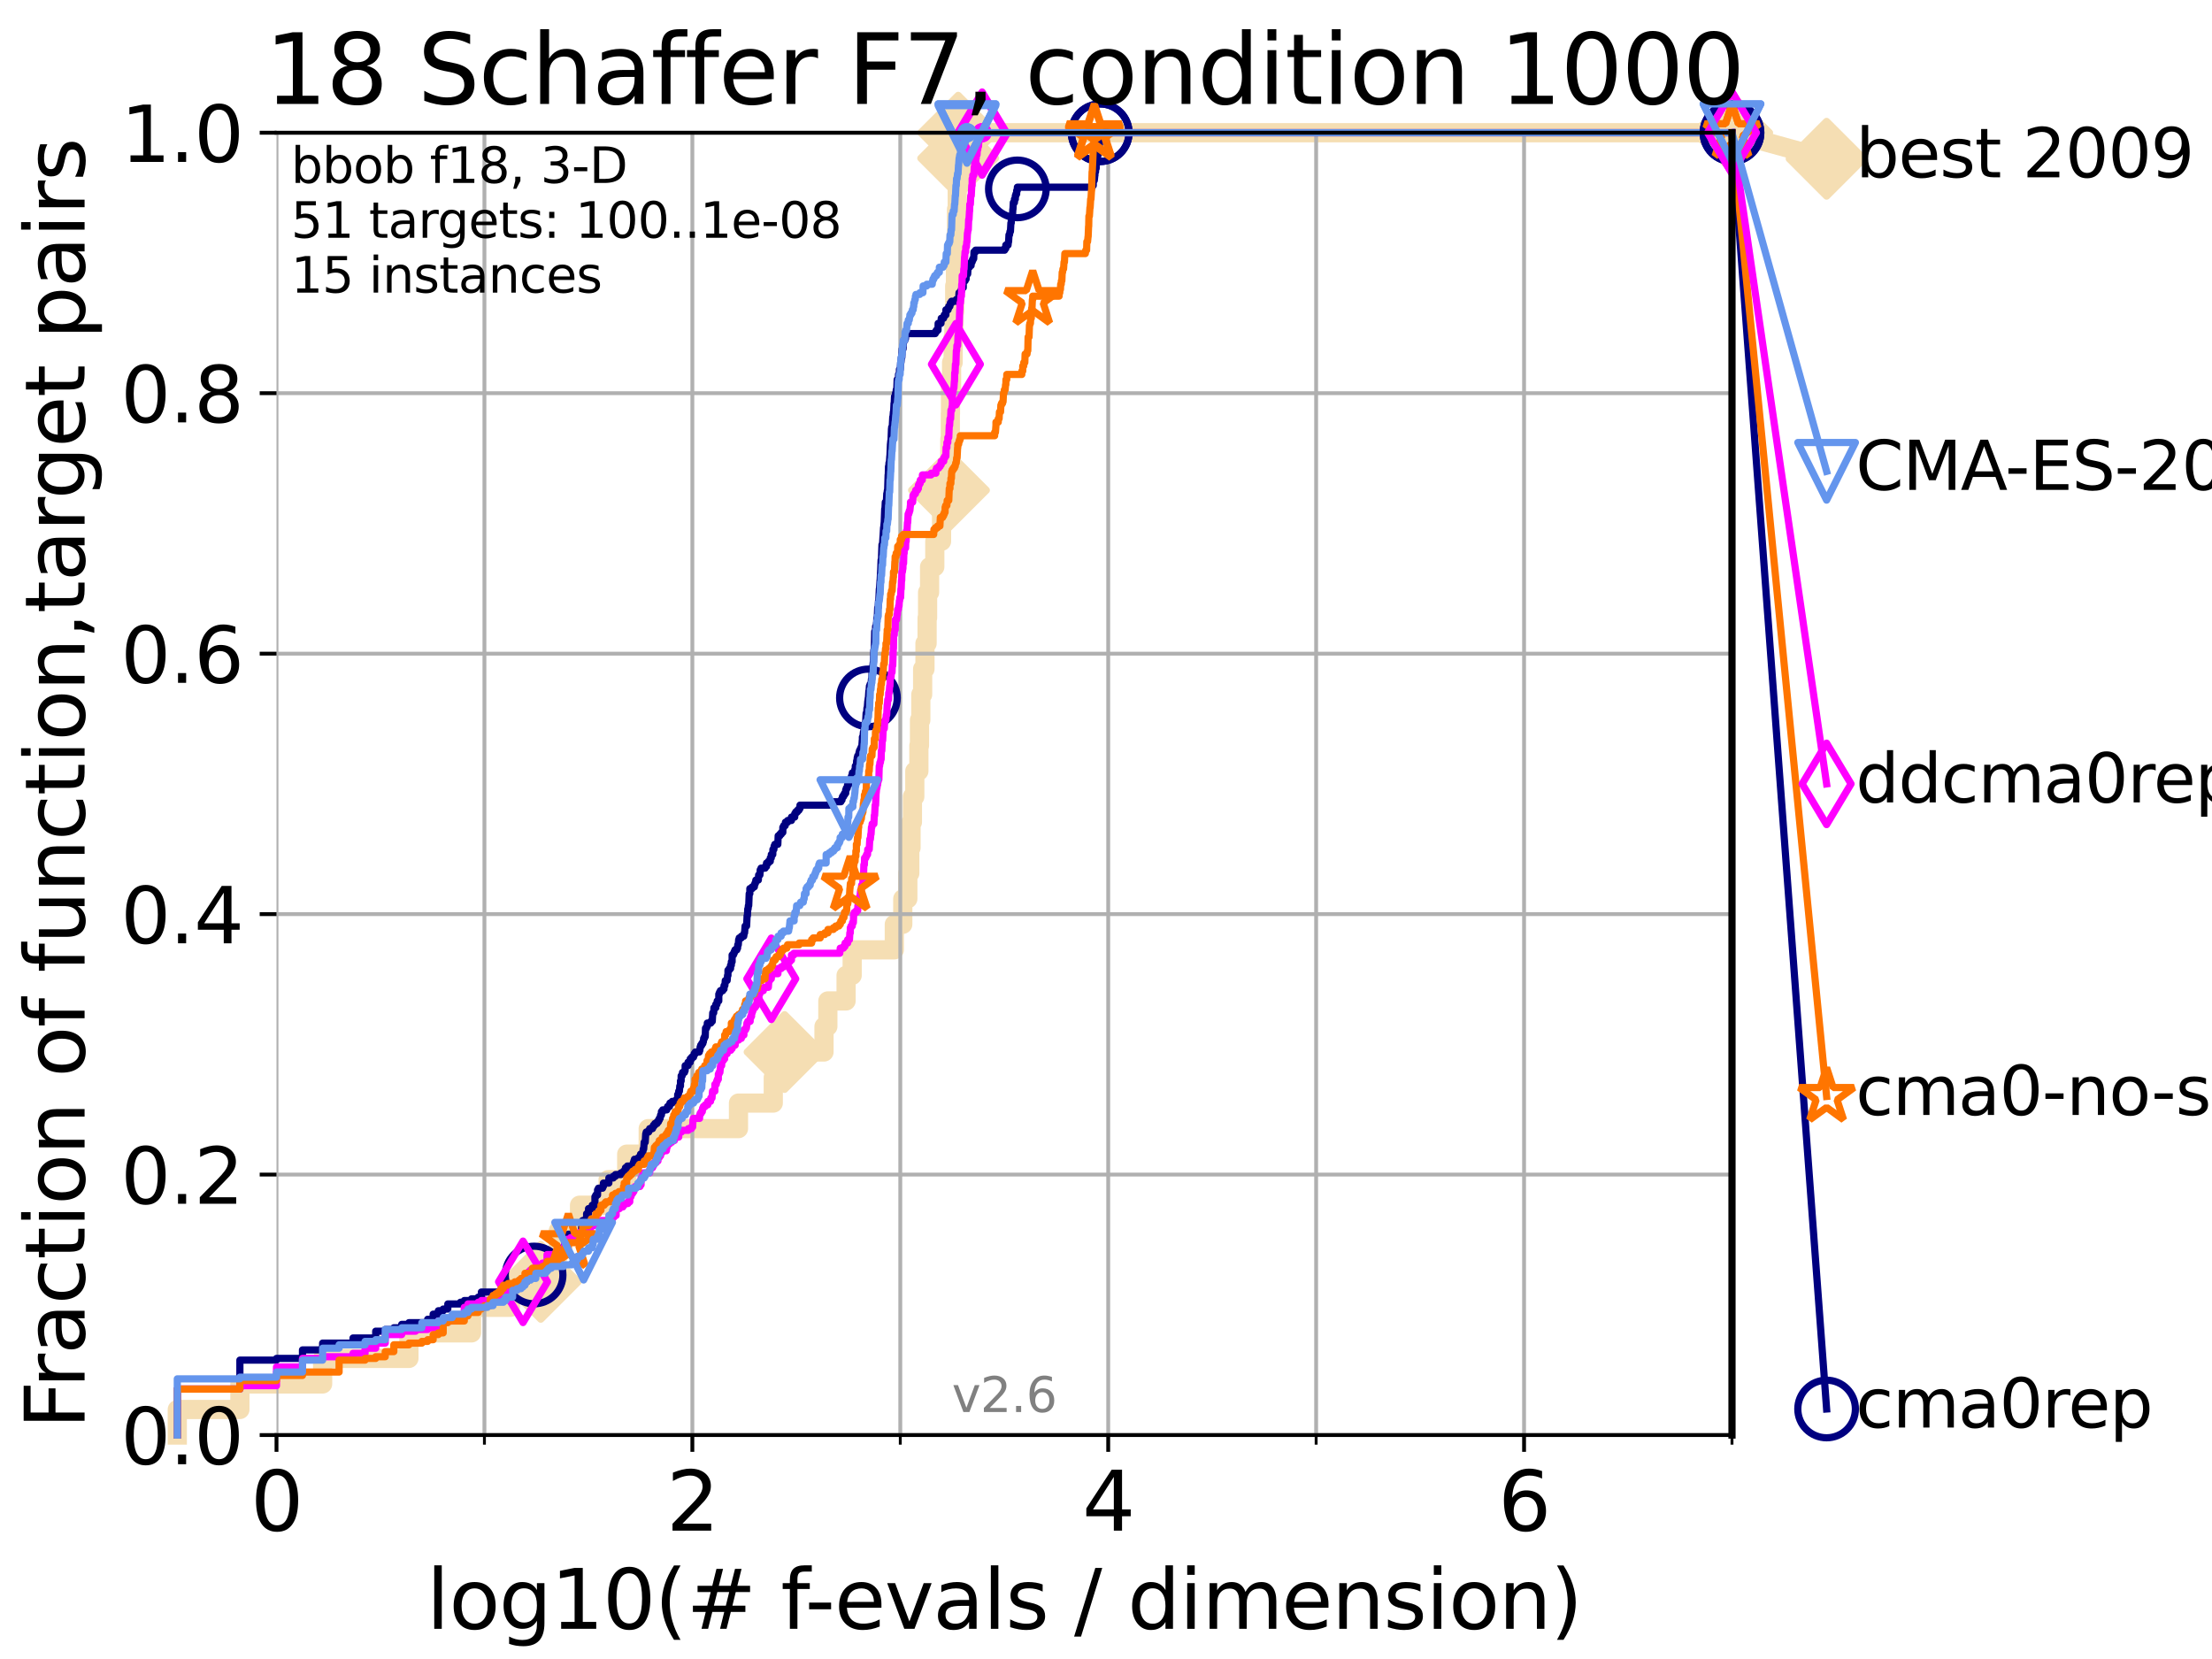 <?xml version="1.0" encoding="utf-8" standalone="no"?>
<!DOCTYPE svg PUBLIC "-//W3C//DTD SVG 1.1//EN"
  "http://www.w3.org/Graphics/SVG/1.1/DTD/svg11.dtd">
<svg xmlns:xlink="http://www.w3.org/1999/xlink" width="460.8pt" height="345.6pt" viewBox="0 0 460.8 345.6" xmlns="http://www.w3.org/2000/svg" version="1.1">
 <defs>
  <style type="text/css">*{stroke-linejoin: round; stroke-linecap: butt}</style>
 </defs>
 <g id="figure_1">
  <g id="patch_1">
   <path d="M 0 345.6 
L 460.8 345.6 
L 460.8 0 
L 0 0 
z
" style="fill: #ffffff"/>
  </g>
  <g id="axes_1">
   <g id="patch_2">
    <path d="M 57.6 298.944 
L 360.806 298.944 
L 360.806 27.648 
L 57.6 27.648 
z
" style="fill: #ffffff"/>
   </g>
   <g id="line2d_1">
    <path d="M 36.933 298.944 
L 36.933 293.624 
L 49.973 293.624 
L 49.973 288.305 
L 67.209 288.305 
L 67.209 282.985 
L 85.184 282.985 
L 85.184 277.666 
L 98.223 277.666 
L 98.223 272.346 
L 106.327 272.346 
L 106.327 267.027 
L 112.657 267.027 
L 112.657 261.707 
L 116.309 261.707 
L 116.309 256.388 
L 120.727 256.388 
L 120.727 251.068 
L 126.677 251.068 
L 126.677 245.749 
L 130.553 245.749 
L 130.553 240.429 
L 135.034 240.429 
L 135.034 235.11 
L 153.84 235.11 
L 153.84 229.79 
L 161.087 229.79 
L 161.087 224.471 
L 163.442 224.471 
L 163.442 219.151 
L 171.655 219.151 
L 171.655 213.832 
L 172.455 213.832 
L 172.455 208.512 
L 176.254 208.512 
L 176.254 203.192 
L 177.524 203.192 
L 177.524 197.873 
L 186.301 197.873 
L 186.301 192.553 
L 188.065 192.553 
L 188.065 187.234 
L 189.115 187.234 
L 189.115 181.914 
L 189.526 181.914 
L 189.526 176.595 
L 189.784 176.595 
L 189.784 171.275 
L 190.071 171.275 
L 190.071 165.956 
L 190.569 165.956 
L 190.569 160.636 
L 191.419 160.636 
L 191.419 155.317 
L 191.547 155.317 
L 191.547 149.997 
L 191.823 149.997 
L 191.823 144.678 
L 192.204 144.678 
L 192.204 139.358 
L 192.687 139.358 
L 192.687 134.039 
L 193.131 134.039 
L 193.131 128.719 
L 193.233 128.719 
L 193.233 123.4 
L 193.65 123.4 
L 193.65 118.08 
L 194.737 118.08 
L 194.737 112.76 
L 196.143 112.76 
L 196.143 107.441 
L 197.524 107.441 
L 197.524 102.121 
L 197.689 102.121 
L 197.689 96.802 
L 197.864 96.802 
L 197.864 91.482 
L 197.972 91.482 
L 197.972 86.163 
L 198.005 86.163 
L 198.005 80.843 
L 198.233 80.843 
L 198.233 75.524 
L 198.561 75.524 
L 198.561 70.204 
L 198.71 70.204 
L 198.71 64.885 
L 198.879 64.885 
L 198.879 59.565 
L 199.04 59.565 
L 199.04 54.246 
L 199.169 54.246 
L 199.169 48.926 
L 199.26 48.926 
L 199.26 43.607 
L 199.407 43.607 
L 199.407 38.287 
L 199.514 38.287 
L 199.514 32.968 
L 199.607 32.968 
L 199.607 27.648 
L 360.806 27.648 
" style="fill: none; stroke: #f5deb3; stroke-width: 4; stroke-linecap: square"/>
   </g>
   <g id="line2d_2">
    <defs>
     <path id="mc130e1a542" d="M -0 7.778 
L 7.778 0 
L 0 -7.778 
L -7.778 -0 
z
" style="stroke: #f5deb3; stroke-width: 1.5; stroke-linejoin: miter"/>
    </defs>
    <g>
     <use xlink:href="#mc130e1a542" x="112.657" y="267.027" style="fill: #f5deb3; stroke: #f5deb3; stroke-width: 1.5; stroke-linejoin: miter"/>
     <use xlink:href="#mc130e1a542" x="163.442" y="219.151" style="fill: #f5deb3; stroke: #f5deb3; stroke-width: 1.5; stroke-linejoin: miter"/>
     <use xlink:href="#mc130e1a542" x="197.689" y="102.121" style="fill: #f5deb3; stroke: #f5deb3; stroke-width: 1.5; stroke-linejoin: miter"/>
     <use xlink:href="#mc130e1a542" x="199.607" y="32.968" style="fill: #f5deb3; stroke: #f5deb3; stroke-width: 1.5; stroke-linejoin: miter"/>
     <use xlink:href="#mc130e1a542" x="199.607" y="27.648" style="fill: #f5deb3; stroke: #f5deb3; stroke-width: 1.5; stroke-linejoin: miter"/>
     <use xlink:href="#mc130e1a542" x="360.806" y="27.648" style="fill: #f5deb3; stroke: #f5deb3; stroke-width: 1.5; stroke-linejoin: miter"/>
    </g>
   </g>
   <g id="line2d_3">
    <path style="fill: none; stroke: #f5deb3; stroke-width: 4; stroke-linecap: square"/>
    <g/>
   </g>
   <g id="line2d_4">
    <path d="M 360.806 27.648 
L 380.515 33.074 
" style="fill: none; stroke: #f5deb3; stroke-width: 4; stroke-linecap: square"/>
    <g>
     <use xlink:href="#mc130e1a542" x="360.806" y="27.648" style="fill: #f5deb3; stroke: #f5deb3; stroke-width: 1.5; stroke-linejoin: miter"/>
     <use xlink:href="#mc130e1a542" x="380.515" y="33.074" style="fill: #f5deb3; stroke: #f5deb3; stroke-width: 1.5; stroke-linejoin: miter"/>
    </g>
   </g>
   <g id="matplotlib.axis_1">
    <g id="xtick_1">
     <g id="line2d_5">
      <path d="M 57.6 298.944 
L 57.6 27.648 
" clip-path="url(#paf4e50d380)" style="fill: none; stroke: #b0b0b0; stroke-width: 0.8; stroke-linecap: square"/>
     </g>
     <g id="line2d_6">
      <defs>
       <path id="m1bd6f08011" d="M 0 0 
L 0 3.5 
" style="stroke: #000000; stroke-width: 0.8"/>
      </defs>
      <g>
       <use xlink:href="#m1bd6f08011" x="57.6" y="298.944" style="stroke: #000000; stroke-width: 0.8"/>
      </g>
     </g>
     <g id="text_1">
      <!-- 0 -->
      <g transform="translate(52.192 318.861)scale(0.17 -0.17)">
       <defs>
        <path id="DejaVuSans-30" d="M 2034 4250 
Q 1547 4250 1301 3770 
Q 1056 3291 1056 2328 
Q 1056 1369 1301 889 
Q 1547 409 2034 409 
Q 2525 409 2770 889 
Q 3016 1369 3016 2328 
Q 3016 3291 2770 3770 
Q 2525 4250 2034 4250 
z
M 2034 4750 
Q 2819 4750 3233 4129 
Q 3647 3509 3647 2328 
Q 3647 1150 3233 529 
Q 2819 -91 2034 -91 
Q 1250 -91 836 529 
Q 422 1150 422 2328 
Q 422 3509 836 4129 
Q 1250 4750 2034 4750 
z
" transform="scale(0.016)"/>
       </defs>
       <use xlink:href="#DejaVuSans-30"/>
      </g>
     </g>
    </g>
    <g id="xtick_2">
     <g id="line2d_7">
      <path d="M 144.23 298.944 
L 144.23 27.648 
" clip-path="url(#paf4e50d380)" style="fill: none; stroke: #b0b0b0; stroke-width: 0.8; stroke-linecap: square"/>
     </g>
     <g id="line2d_8">
      <g>
       <use xlink:href="#m1bd6f08011" x="144.23" y="298.944" style="stroke: #000000; stroke-width: 0.8"/>
      </g>
     </g>
     <g id="text_2">
      <!-- 2 -->
      <g transform="translate(138.822 318.861)scale(0.17 -0.17)">
       <defs>
        <path id="DejaVuSans-32" d="M 1228 531 
L 3431 531 
L 3431 0 
L 469 0 
L 469 531 
Q 828 903 1448 1529 
Q 2069 2156 2228 2338 
Q 2531 2678 2651 2914 
Q 2772 3150 2772 3378 
Q 2772 3750 2511 3984 
Q 2250 4219 1831 4219 
Q 1534 4219 1204 4116 
Q 875 4013 500 3803 
L 500 4441 
Q 881 4594 1212 4672 
Q 1544 4750 1819 4750 
Q 2544 4750 2975 4387 
Q 3406 4025 3406 3419 
Q 3406 3131 3298 2873 
Q 3191 2616 2906 2266 
Q 2828 2175 2409 1742 
Q 1991 1309 1228 531 
z
" transform="scale(0.016)"/>
       </defs>
       <use xlink:href="#DejaVuSans-32"/>
      </g>
     </g>
    </g>
    <g id="xtick_3">
     <g id="line2d_9">
      <path d="M 230.861 298.944 
L 230.861 27.648 
" clip-path="url(#paf4e50d380)" style="fill: none; stroke: #b0b0b0; stroke-width: 0.8; stroke-linecap: square"/>
     </g>
     <g id="line2d_10">
      <g>
       <use xlink:href="#m1bd6f08011" x="230.861" y="298.944" style="stroke: #000000; stroke-width: 0.8"/>
      </g>
     </g>
     <g id="text_3">
      <!-- 4 -->
      <g transform="translate(225.453 318.861)scale(0.17 -0.17)">
       <defs>
        <path id="DejaVuSans-34" d="M 2419 4116 
L 825 1625 
L 2419 1625 
L 2419 4116 
z
M 2253 4666 
L 3047 4666 
L 3047 1625 
L 3713 1625 
L 3713 1100 
L 3047 1100 
L 3047 0 
L 2419 0 
L 2419 1100 
L 313 1100 
L 313 1709 
L 2253 4666 
z
" transform="scale(0.016)"/>
       </defs>
       <use xlink:href="#DejaVuSans-34"/>
      </g>
     </g>
    </g>
    <g id="xtick_4">
     <g id="line2d_11">
      <path d="M 317.491 298.944 
L 317.491 27.648 
" clip-path="url(#paf4e50d380)" style="fill: none; stroke: #b0b0b0; stroke-width: 0.8; stroke-linecap: square"/>
     </g>
     <g id="line2d_12">
      <g>
       <use xlink:href="#m1bd6f08011" x="317.491" y="298.944" style="stroke: #000000; stroke-width: 0.8"/>
      </g>
     </g>
     <g id="text_4">
      <!-- 6 -->
      <g transform="translate(312.083 318.861)scale(0.17 -0.17)">
       <defs>
        <path id="DejaVuSans-36" d="M 2113 2584 
Q 1688 2584 1439 2293 
Q 1191 2003 1191 1497 
Q 1191 994 1439 701 
Q 1688 409 2113 409 
Q 2538 409 2786 701 
Q 3034 994 3034 1497 
Q 3034 2003 2786 2293 
Q 2538 2584 2113 2584 
z
M 3366 4563 
L 3366 3988 
Q 3128 4100 2886 4159 
Q 2644 4219 2406 4219 
Q 1781 4219 1451 3797 
Q 1122 3375 1075 2522 
Q 1259 2794 1537 2939 
Q 1816 3084 2150 3084 
Q 2853 3084 3261 2657 
Q 3669 2231 3669 1497 
Q 3669 778 3244 343 
Q 2819 -91 2113 -91 
Q 1303 -91 875 529 
Q 447 1150 447 2328 
Q 447 3434 972 4092 
Q 1497 4750 2381 4750 
Q 2619 4750 2861 4703 
Q 3103 4656 3366 4563 
z
" transform="scale(0.016)"/>
       </defs>
       <use xlink:href="#DejaVuSans-36"/>
      </g>
     </g>
    </g>
    <g id="xtick_5">
     <g id="line2d_13">
      <path d="M 100.915 298.944 
L 100.915 27.648 
" clip-path="url(#paf4e50d380)" style="fill: none; stroke: #b0b0b0; stroke-width: 0.8; stroke-linecap: square"/>
     </g>
     <g id="line2d_14">
      <defs>
       <path id="m2e1e4890c7" d="M 0 0 
L 0 2 
" style="stroke: #000000; stroke-width: 0.6"/>
      </defs>
      <g>
       <use xlink:href="#m2e1e4890c7" x="100.915" y="298.944" style="stroke: #000000; stroke-width: 0.6"/>
      </g>
     </g>
    </g>
    <g id="xtick_6">
     <g id="line2d_15">
      <path d="M 187.546 298.944 
L 187.546 27.648 
" clip-path="url(#paf4e50d380)" style="fill: none; stroke: #b0b0b0; stroke-width: 0.8; stroke-linecap: square"/>
     </g>
     <g id="line2d_16">
      <g>
       <use xlink:href="#m2e1e4890c7" x="187.546" y="298.944" style="stroke: #000000; stroke-width: 0.6"/>
      </g>
     </g>
    </g>
    <g id="xtick_7">
     <g id="line2d_17">
      <path d="M 274.176 298.944 
L 274.176 27.648 
" clip-path="url(#paf4e50d380)" style="fill: none; stroke: #b0b0b0; stroke-width: 0.8; stroke-linecap: square"/>
     </g>
     <g id="line2d_18">
      <g>
       <use xlink:href="#m2e1e4890c7" x="274.176" y="298.944" style="stroke: #000000; stroke-width: 0.6"/>
      </g>
     </g>
    </g>
    <g id="xtick_8">
     <g id="line2d_19">
      <path d="M 360.806 298.944 
L 360.806 27.648 
" clip-path="url(#paf4e50d380)" style="fill: none; stroke: #b0b0b0; stroke-width: 0.8; stroke-linecap: square"/>
     </g>
     <g id="line2d_20">
      <g>
       <use xlink:href="#m2e1e4890c7" x="360.806" y="298.944" style="stroke: #000000; stroke-width: 0.6"/>
      </g>
     </g>
    </g>
    <g id="text_5">
     <!-- log10(# f-evals / dimension) -->
     <g transform="translate(88.823 339.314)scale(0.17 -0.17)">
      <defs>
       <path id="DejaVuSans-6c" d="M 603 4863 
L 1178 4863 
L 1178 0 
L 603 0 
L 603 4863 
z
" transform="scale(0.016)"/>
       <path id="DejaVuSans-6f" d="M 1959 3097 
Q 1497 3097 1228 2736 
Q 959 2375 959 1747 
Q 959 1119 1226 758 
Q 1494 397 1959 397 
Q 2419 397 2687 759 
Q 2956 1122 2956 1747 
Q 2956 2369 2687 2733 
Q 2419 3097 1959 3097 
z
M 1959 3584 
Q 2709 3584 3137 3096 
Q 3566 2609 3566 1747 
Q 3566 888 3137 398 
Q 2709 -91 1959 -91 
Q 1206 -91 779 398 
Q 353 888 353 1747 
Q 353 2609 779 3096 
Q 1206 3584 1959 3584 
z
" transform="scale(0.016)"/>
       <path id="DejaVuSans-67" d="M 2906 1791 
Q 2906 2416 2648 2759 
Q 2391 3103 1925 3103 
Q 1463 3103 1205 2759 
Q 947 2416 947 1791 
Q 947 1169 1205 825 
Q 1463 481 1925 481 
Q 2391 481 2648 825 
Q 2906 1169 2906 1791 
z
M 3481 434 
Q 3481 -459 3084 -895 
Q 2688 -1331 1869 -1331 
Q 1566 -1331 1297 -1286 
Q 1028 -1241 775 -1147 
L 775 -588 
Q 1028 -725 1275 -790 
Q 1522 -856 1778 -856 
Q 2344 -856 2625 -561 
Q 2906 -266 2906 331 
L 2906 616 
Q 2728 306 2450 153 
Q 2172 0 1784 0 
Q 1141 0 747 490 
Q 353 981 353 1791 
Q 353 2603 747 3093 
Q 1141 3584 1784 3584 
Q 2172 3584 2450 3431 
Q 2728 3278 2906 2969 
L 2906 3500 
L 3481 3500 
L 3481 434 
z
" transform="scale(0.016)"/>
       <path id="DejaVuSans-31" d="M 794 531 
L 1825 531 
L 1825 4091 
L 703 3866 
L 703 4441 
L 1819 4666 
L 2450 4666 
L 2450 531 
L 3481 531 
L 3481 0 
L 794 0 
L 794 531 
z
" transform="scale(0.016)"/>
       <path id="DejaVuSans-28" d="M 1984 4856 
Q 1566 4138 1362 3434 
Q 1159 2731 1159 2009 
Q 1159 1288 1364 580 
Q 1569 -128 1984 -844 
L 1484 -844 
Q 1016 -109 783 600 
Q 550 1309 550 2009 
Q 550 2706 781 3412 
Q 1013 4119 1484 4856 
L 1984 4856 
z
" transform="scale(0.016)"/>
       <path id="DejaVuSans-23" d="M 3272 2816 
L 2363 2816 
L 2100 1772 
L 3016 1772 
L 3272 2816 
z
M 2803 4594 
L 2478 3297 
L 3391 3297 
L 3719 4594 
L 4219 4594 
L 3897 3297 
L 4872 3297 
L 4872 2816 
L 3775 2816 
L 3519 1772 
L 4513 1772 
L 4513 1294 
L 3397 1294 
L 3072 0 
L 2572 0 
L 2894 1294 
L 1978 1294 
L 1656 0 
L 1153 0 
L 1478 1294 
L 494 1294 
L 494 1772 
L 1594 1772 
L 1856 2816 
L 850 2816 
L 850 3297 
L 1978 3297 
L 2297 4594 
L 2803 4594 
z
" transform="scale(0.016)"/>
       <path id="DejaVuSans-20" transform="scale(0.016)"/>
       <path id="DejaVuSans-66" d="M 2375 4863 
L 2375 4384 
L 1825 4384 
Q 1516 4384 1395 4259 
Q 1275 4134 1275 3809 
L 1275 3500 
L 2222 3500 
L 2222 3053 
L 1275 3053 
L 1275 0 
L 697 0 
L 697 3053 
L 147 3053 
L 147 3500 
L 697 3500 
L 697 3744 
Q 697 4328 969 4595 
Q 1241 4863 1831 4863 
L 2375 4863 
z
" transform="scale(0.016)"/>
       <path id="DejaVuSans-2d" d="M 313 2009 
L 1997 2009 
L 1997 1497 
L 313 1497 
L 313 2009 
z
" transform="scale(0.016)"/>
       <path id="DejaVuSans-65" d="M 3597 1894 
L 3597 1613 
L 953 1613 
Q 991 1019 1311 708 
Q 1631 397 2203 397 
Q 2534 397 2845 478 
Q 3156 559 3463 722 
L 3463 178 
Q 3153 47 2828 -22 
Q 2503 -91 2169 -91 
Q 1331 -91 842 396 
Q 353 884 353 1716 
Q 353 2575 817 3079 
Q 1281 3584 2069 3584 
Q 2775 3584 3186 3129 
Q 3597 2675 3597 1894 
z
M 3022 2063 
Q 3016 2534 2758 2815 
Q 2500 3097 2075 3097 
Q 1594 3097 1305 2825 
Q 1016 2553 972 2059 
L 3022 2063 
z
" transform="scale(0.016)"/>
       <path id="DejaVuSans-76" d="M 191 3500 
L 800 3500 
L 1894 563 
L 2988 3500 
L 3597 3500 
L 2284 0 
L 1503 0 
L 191 3500 
z
" transform="scale(0.016)"/>
       <path id="DejaVuSans-61" d="M 2194 1759 
Q 1497 1759 1228 1600 
Q 959 1441 959 1056 
Q 959 750 1161 570 
Q 1363 391 1709 391 
Q 2188 391 2477 730 
Q 2766 1069 2766 1631 
L 2766 1759 
L 2194 1759 
z
M 3341 1997 
L 3341 0 
L 2766 0 
L 2766 531 
Q 2569 213 2275 61 
Q 1981 -91 1556 -91 
Q 1019 -91 701 211 
Q 384 513 384 1019 
Q 384 1609 779 1909 
Q 1175 2209 1959 2209 
L 2766 2209 
L 2766 2266 
Q 2766 2663 2505 2880 
Q 2244 3097 1772 3097 
Q 1472 3097 1187 3025 
Q 903 2953 641 2809 
L 641 3341 
Q 956 3463 1253 3523 
Q 1550 3584 1831 3584 
Q 2591 3584 2966 3190 
Q 3341 2797 3341 1997 
z
" transform="scale(0.016)"/>
       <path id="DejaVuSans-73" d="M 2834 3397 
L 2834 2853 
Q 2591 2978 2328 3040 
Q 2066 3103 1784 3103 
Q 1356 3103 1142 2972 
Q 928 2841 928 2578 
Q 928 2378 1081 2264 
Q 1234 2150 1697 2047 
L 1894 2003 
Q 2506 1872 2764 1633 
Q 3022 1394 3022 966 
Q 3022 478 2636 193 
Q 2250 -91 1575 -91 
Q 1294 -91 989 -36 
Q 684 19 347 128 
L 347 722 
Q 666 556 975 473 
Q 1284 391 1588 391 
Q 1994 391 2212 530 
Q 2431 669 2431 922 
Q 2431 1156 2273 1281 
Q 2116 1406 1581 1522 
L 1381 1569 
Q 847 1681 609 1914 
Q 372 2147 372 2553 
Q 372 3047 722 3315 
Q 1072 3584 1716 3584 
Q 2034 3584 2315 3537 
Q 2597 3491 2834 3397 
z
" transform="scale(0.016)"/>
       <path id="DejaVuSans-2f" d="M 1625 4666 
L 2156 4666 
L 531 -594 
L 0 -594 
L 1625 4666 
z
" transform="scale(0.016)"/>
       <path id="DejaVuSans-64" d="M 2906 2969 
L 2906 4863 
L 3481 4863 
L 3481 0 
L 2906 0 
L 2906 525 
Q 2725 213 2448 61 
Q 2172 -91 1784 -91 
Q 1150 -91 751 415 
Q 353 922 353 1747 
Q 353 2572 751 3078 
Q 1150 3584 1784 3584 
Q 2172 3584 2448 3432 
Q 2725 3281 2906 2969 
z
M 947 1747 
Q 947 1113 1208 752 
Q 1469 391 1925 391 
Q 2381 391 2643 752 
Q 2906 1113 2906 1747 
Q 2906 2381 2643 2742 
Q 2381 3103 1925 3103 
Q 1469 3103 1208 2742 
Q 947 2381 947 1747 
z
" transform="scale(0.016)"/>
       <path id="DejaVuSans-69" d="M 603 3500 
L 1178 3500 
L 1178 0 
L 603 0 
L 603 3500 
z
M 603 4863 
L 1178 4863 
L 1178 4134 
L 603 4134 
L 603 4863 
z
" transform="scale(0.016)"/>
       <path id="DejaVuSans-6d" d="M 3328 2828 
Q 3544 3216 3844 3400 
Q 4144 3584 4550 3584 
Q 5097 3584 5394 3201 
Q 5691 2819 5691 2113 
L 5691 0 
L 5113 0 
L 5113 2094 
Q 5113 2597 4934 2840 
Q 4756 3084 4391 3084 
Q 3944 3084 3684 2787 
Q 3425 2491 3425 1978 
L 3425 0 
L 2847 0 
L 2847 2094 
Q 2847 2600 2669 2842 
Q 2491 3084 2119 3084 
Q 1678 3084 1418 2786 
Q 1159 2488 1159 1978 
L 1159 0 
L 581 0 
L 581 3500 
L 1159 3500 
L 1159 2956 
Q 1356 3278 1631 3431 
Q 1906 3584 2284 3584 
Q 2666 3584 2933 3390 
Q 3200 3197 3328 2828 
z
" transform="scale(0.016)"/>
       <path id="DejaVuSans-6e" d="M 3513 2113 
L 3513 0 
L 2938 0 
L 2938 2094 
Q 2938 2591 2744 2837 
Q 2550 3084 2163 3084 
Q 1697 3084 1428 2787 
Q 1159 2491 1159 1978 
L 1159 0 
L 581 0 
L 581 3500 
L 1159 3500 
L 1159 2956 
Q 1366 3272 1645 3428 
Q 1925 3584 2291 3584 
Q 2894 3584 3203 3211 
Q 3513 2838 3513 2113 
z
" transform="scale(0.016)"/>
       <path id="DejaVuSans-29" d="M 513 4856 
L 1013 4856 
Q 1481 4119 1714 3412 
Q 1947 2706 1947 2009 
Q 1947 1309 1714 600 
Q 1481 -109 1013 -844 
L 513 -844 
Q 928 -128 1133 580 
Q 1338 1288 1338 2009 
Q 1338 2731 1133 3434 
Q 928 4138 513 4856 
z
" transform="scale(0.016)"/>
      </defs>
      <use xlink:href="#DejaVuSans-6c"/>
      <use xlink:href="#DejaVuSans-6f" x="27.783"/>
      <use xlink:href="#DejaVuSans-67" x="88.965"/>
      <use xlink:href="#DejaVuSans-31" x="152.441"/>
      <use xlink:href="#DejaVuSans-30" x="216.064"/>
      <use xlink:href="#DejaVuSans-28" x="279.688"/>
      <use xlink:href="#DejaVuSans-23" x="318.701"/>
      <use xlink:href="#DejaVuSans-20" x="402.49"/>
      <use xlink:href="#DejaVuSans-66" x="434.277"/>
      <use xlink:href="#DejaVuSans-2d" x="463.982"/>
      <use xlink:href="#DejaVuSans-65" x="500.066"/>
      <use xlink:href="#DejaVuSans-76" x="561.59"/>
      <use xlink:href="#DejaVuSans-61" x="620.77"/>
      <use xlink:href="#DejaVuSans-6c" x="682.049"/>
      <use xlink:href="#DejaVuSans-73" x="709.832"/>
      <use xlink:href="#DejaVuSans-20" x="761.932"/>
      <use xlink:href="#DejaVuSans-2f" x="793.719"/>
      <use xlink:href="#DejaVuSans-20" x="827.41"/>
      <use xlink:href="#DejaVuSans-64" x="859.197"/>
      <use xlink:href="#DejaVuSans-69" x="922.674"/>
      <use xlink:href="#DejaVuSans-6d" x="950.457"/>
      <use xlink:href="#DejaVuSans-65" x="1047.869"/>
      <use xlink:href="#DejaVuSans-6e" x="1109.393"/>
      <use xlink:href="#DejaVuSans-73" x="1172.771"/>
      <use xlink:href="#DejaVuSans-69" x="1224.871"/>
      <use xlink:href="#DejaVuSans-6f" x="1252.654"/>
      <use xlink:href="#DejaVuSans-6e" x="1313.836"/>
      <use xlink:href="#DejaVuSans-29" x="1377.215"/>
     </g>
    </g>
   </g>
   <g id="matplotlib.axis_2">
    <g id="ytick_1">
     <g id="line2d_21">
      <path d="M 57.6 298.944 
L 360.806 298.944 
" clip-path="url(#paf4e50d380)" style="fill: none; stroke: #b0b0b0; stroke-width: 0.8; stroke-linecap: square"/>
     </g>
     <g id="line2d_22">
      <defs>
       <path id="mb702c07285" d="M 0 0 
L -3.5 0 
" style="stroke: #000000; stroke-width: 0.8"/>
      </defs>
      <g>
       <use xlink:href="#mb702c07285" x="57.6" y="298.944" style="stroke: #000000; stroke-width: 0.8"/>
      </g>
     </g>
     <g id="text_6">
      <!-- 0.0 -->
      <g transform="translate(25.155 305.023)scale(0.16 -0.16)">
       <defs>
        <path id="DejaVuSans-2e" d="M 684 794 
L 1344 794 
L 1344 0 
L 684 0 
L 684 794 
z
" transform="scale(0.016)"/>
       </defs>
       <use xlink:href="#DejaVuSans-30"/>
       <use xlink:href="#DejaVuSans-2e" x="63.623"/>
       <use xlink:href="#DejaVuSans-30" x="95.41"/>
      </g>
     </g>
    </g>
    <g id="ytick_2">
     <g id="line2d_23">
      <path d="M 57.6 244.685 
L 360.806 244.685 
" clip-path="url(#paf4e50d380)" style="fill: none; stroke: #b0b0b0; stroke-width: 0.8; stroke-linecap: square"/>
     </g>
     <g id="line2d_24">
      <g>
       <use xlink:href="#mb702c07285" x="57.6" y="244.685" style="stroke: #000000; stroke-width: 0.8"/>
      </g>
     </g>
     <g id="text_7">
      <!-- 0.2 -->
      <g transform="translate(25.155 250.764)scale(0.16 -0.16)">
       <use xlink:href="#DejaVuSans-30"/>
       <use xlink:href="#DejaVuSans-2e" x="63.623"/>
       <use xlink:href="#DejaVuSans-32" x="95.41"/>
      </g>
     </g>
    </g>
    <g id="ytick_3">
     <g id="line2d_25">
      <path d="M 57.6 190.426 
L 360.806 190.426 
" clip-path="url(#paf4e50d380)" style="fill: none; stroke: #b0b0b0; stroke-width: 0.8; stroke-linecap: square"/>
     </g>
     <g id="line2d_26">
      <g>
       <use xlink:href="#mb702c07285" x="57.6" y="190.426" style="stroke: #000000; stroke-width: 0.8"/>
      </g>
     </g>
     <g id="text_8">
      <!-- 0.4 -->
      <g transform="translate(25.155 196.504)scale(0.16 -0.16)">
       <use xlink:href="#DejaVuSans-30"/>
       <use xlink:href="#DejaVuSans-2e" x="63.623"/>
       <use xlink:href="#DejaVuSans-34" x="95.41"/>
      </g>
     </g>
    </g>
    <g id="ytick_4">
     <g id="line2d_27">
      <path d="M 57.6 136.166 
L 360.806 136.166 
" clip-path="url(#paf4e50d380)" style="fill: none; stroke: #b0b0b0; stroke-width: 0.8; stroke-linecap: square"/>
     </g>
     <g id="line2d_28">
      <g>
       <use xlink:href="#mb702c07285" x="57.6" y="136.166" style="stroke: #000000; stroke-width: 0.8"/>
      </g>
     </g>
     <g id="text_9">
      <!-- 0.6 -->
      <g transform="translate(25.155 142.245)scale(0.16 -0.16)">
       <use xlink:href="#DejaVuSans-30"/>
       <use xlink:href="#DejaVuSans-2e" x="63.623"/>
       <use xlink:href="#DejaVuSans-36" x="95.41"/>
      </g>
     </g>
    </g>
    <g id="ytick_5">
     <g id="line2d_29">
      <path d="M 57.6 81.907 
L 360.806 81.907 
" clip-path="url(#paf4e50d380)" style="fill: none; stroke: #b0b0b0; stroke-width: 0.8; stroke-linecap: square"/>
     </g>
     <g id="line2d_30">
      <g>
       <use xlink:href="#mb702c07285" x="57.6" y="81.907" style="stroke: #000000; stroke-width: 0.8"/>
      </g>
     </g>
     <g id="text_10">
      <!-- 0.8 -->
      <g transform="translate(25.155 87.986)scale(0.16 -0.16)">
       <defs>
        <path id="DejaVuSans-38" d="M 2034 2216 
Q 1584 2216 1326 1975 
Q 1069 1734 1069 1313 
Q 1069 891 1326 650 
Q 1584 409 2034 409 
Q 2484 409 2743 651 
Q 3003 894 3003 1313 
Q 3003 1734 2745 1975 
Q 2488 2216 2034 2216 
z
M 1403 2484 
Q 997 2584 770 2862 
Q 544 3141 544 3541 
Q 544 4100 942 4425 
Q 1341 4750 2034 4750 
Q 2731 4750 3128 4425 
Q 3525 4100 3525 3541 
Q 3525 3141 3298 2862 
Q 3072 2584 2669 2484 
Q 3125 2378 3379 2068 
Q 3634 1759 3634 1313 
Q 3634 634 3220 271 
Q 2806 -91 2034 -91 
Q 1263 -91 848 271 
Q 434 634 434 1313 
Q 434 1759 690 2068 
Q 947 2378 1403 2484 
z
M 1172 3481 
Q 1172 3119 1398 2916 
Q 1625 2713 2034 2713 
Q 2441 2713 2670 2916 
Q 2900 3119 2900 3481 
Q 2900 3844 2670 4047 
Q 2441 4250 2034 4250 
Q 1625 4250 1398 4047 
Q 1172 3844 1172 3481 
z
" transform="scale(0.016)"/>
       </defs>
       <use xlink:href="#DejaVuSans-30"/>
       <use xlink:href="#DejaVuSans-2e" x="63.623"/>
       <use xlink:href="#DejaVuSans-38" x="95.41"/>
      </g>
     </g>
    </g>
    <g id="ytick_6">
     <g id="line2d_31">
      <path d="M 57.6 27.648 
L 360.806 27.648 
" clip-path="url(#paf4e50d380)" style="fill: none; stroke: #b0b0b0; stroke-width: 0.8; stroke-linecap: square"/>
     </g>
     <g id="line2d_32">
      <g>
       <use xlink:href="#mb702c07285" x="57.6" y="27.648" style="stroke: #000000; stroke-width: 0.8"/>
      </g>
     </g>
     <g id="text_11">
      <!-- 1.0 -->
      <g transform="translate(25.155 33.727)scale(0.16 -0.16)">
       <use xlink:href="#DejaVuSans-31"/>
       <use xlink:href="#DejaVuSans-2e" x="63.623"/>
       <use xlink:href="#DejaVuSans-30" x="95.41"/>
      </g>
     </g>
    </g>
    <g id="text_12">
     <!-- Fraction of function,target pairs -->
     <g transform="translate(17.62 297.681)rotate(-90)scale(0.17 -0.17)">
      <defs>
       <path id="DejaVuSans-46" d="M 628 4666 
L 3309 4666 
L 3309 4134 
L 1259 4134 
L 1259 2759 
L 3109 2759 
L 3109 2228 
L 1259 2228 
L 1259 0 
L 628 0 
L 628 4666 
z
" transform="scale(0.016)"/>
       <path id="DejaVuSans-72" d="M 2631 2963 
Q 2534 3019 2420 3045 
Q 2306 3072 2169 3072 
Q 1681 3072 1420 2755 
Q 1159 2438 1159 1844 
L 1159 0 
L 581 0 
L 581 3500 
L 1159 3500 
L 1159 2956 
Q 1341 3275 1631 3429 
Q 1922 3584 2338 3584 
Q 2397 3584 2469 3576 
Q 2541 3569 2628 3553 
L 2631 2963 
z
" transform="scale(0.016)"/>
       <path id="DejaVuSans-63" d="M 3122 3366 
L 3122 2828 
Q 2878 2963 2633 3030 
Q 2388 3097 2138 3097 
Q 1578 3097 1268 2742 
Q 959 2388 959 1747 
Q 959 1106 1268 751 
Q 1578 397 2138 397 
Q 2388 397 2633 464 
Q 2878 531 3122 666 
L 3122 134 
Q 2881 22 2623 -34 
Q 2366 -91 2075 -91 
Q 1284 -91 818 406 
Q 353 903 353 1747 
Q 353 2603 823 3093 
Q 1294 3584 2113 3584 
Q 2378 3584 2631 3529 
Q 2884 3475 3122 3366 
z
" transform="scale(0.016)"/>
       <path id="DejaVuSans-74" d="M 1172 4494 
L 1172 3500 
L 2356 3500 
L 2356 3053 
L 1172 3053 
L 1172 1153 
Q 1172 725 1289 603 
Q 1406 481 1766 481 
L 2356 481 
L 2356 0 
L 1766 0 
Q 1100 0 847 248 
Q 594 497 594 1153 
L 594 3053 
L 172 3053 
L 172 3500 
L 594 3500 
L 594 4494 
L 1172 4494 
z
" transform="scale(0.016)"/>
       <path id="DejaVuSans-75" d="M 544 1381 
L 544 3500 
L 1119 3500 
L 1119 1403 
Q 1119 906 1312 657 
Q 1506 409 1894 409 
Q 2359 409 2629 706 
Q 2900 1003 2900 1516 
L 2900 3500 
L 3475 3500 
L 3475 0 
L 2900 0 
L 2900 538 
Q 2691 219 2414 64 
Q 2138 -91 1772 -91 
Q 1169 -91 856 284 
Q 544 659 544 1381 
z
M 1991 3584 
L 1991 3584 
z
" transform="scale(0.016)"/>
       <path id="DejaVuSans-2c" d="M 750 794 
L 1409 794 
L 1409 256 
L 897 -744 
L 494 -744 
L 750 256 
L 750 794 
z
" transform="scale(0.016)"/>
       <path id="DejaVuSans-70" d="M 1159 525 
L 1159 -1331 
L 581 -1331 
L 581 3500 
L 1159 3500 
L 1159 2969 
Q 1341 3281 1617 3432 
Q 1894 3584 2278 3584 
Q 2916 3584 3314 3078 
Q 3713 2572 3713 1747 
Q 3713 922 3314 415 
Q 2916 -91 2278 -91 
Q 1894 -91 1617 61 
Q 1341 213 1159 525 
z
M 3116 1747 
Q 3116 2381 2855 2742 
Q 2594 3103 2138 3103 
Q 1681 3103 1420 2742 
Q 1159 2381 1159 1747 
Q 1159 1113 1420 752 
Q 1681 391 2138 391 
Q 2594 391 2855 752 
Q 3116 1113 3116 1747 
z
" transform="scale(0.016)"/>
      </defs>
      <use xlink:href="#DejaVuSans-46"/>
      <use xlink:href="#DejaVuSans-72" x="50.27"/>
      <use xlink:href="#DejaVuSans-61" x="91.383"/>
      <use xlink:href="#DejaVuSans-63" x="152.662"/>
      <use xlink:href="#DejaVuSans-74" x="207.643"/>
      <use xlink:href="#DejaVuSans-69" x="246.852"/>
      <use xlink:href="#DejaVuSans-6f" x="274.635"/>
      <use xlink:href="#DejaVuSans-6e" x="335.816"/>
      <use xlink:href="#DejaVuSans-20" x="399.195"/>
      <use xlink:href="#DejaVuSans-6f" x="430.982"/>
      <use xlink:href="#DejaVuSans-66" x="492.164"/>
      <use xlink:href="#DejaVuSans-20" x="527.369"/>
      <use xlink:href="#DejaVuSans-66" x="559.156"/>
      <use xlink:href="#DejaVuSans-75" x="594.361"/>
      <use xlink:href="#DejaVuSans-6e" x="657.74"/>
      <use xlink:href="#DejaVuSans-63" x="721.119"/>
      <use xlink:href="#DejaVuSans-74" x="776.1"/>
      <use xlink:href="#DejaVuSans-69" x="815.309"/>
      <use xlink:href="#DejaVuSans-6f" x="843.092"/>
      <use xlink:href="#DejaVuSans-6e" x="904.273"/>
      <use xlink:href="#DejaVuSans-2c" x="967.652"/>
      <use xlink:href="#DejaVuSans-74" x="999.439"/>
      <use xlink:href="#DejaVuSans-61" x="1038.648"/>
      <use xlink:href="#DejaVuSans-72" x="1099.928"/>
      <use xlink:href="#DejaVuSans-67" x="1139.291"/>
      <use xlink:href="#DejaVuSans-65" x="1202.768"/>
      <use xlink:href="#DejaVuSans-74" x="1264.291"/>
      <use xlink:href="#DejaVuSans-20" x="1303.5"/>
      <use xlink:href="#DejaVuSans-70" x="1335.287"/>
      <use xlink:href="#DejaVuSans-61" x="1398.764"/>
      <use xlink:href="#DejaVuSans-69" x="1460.043"/>
      <use xlink:href="#DejaVuSans-72" x="1487.826"/>
      <use xlink:href="#DejaVuSans-73" x="1528.939"/>
     </g>
    </g>
   </g>
   <g id="line2d_33">
    <defs>
     <path id="m7e4f12815f" d="M 0 1.5 
C 0.398 1.5 0.779 1.342 1.061 1.061 
C 1.342 0.779 1.5 0.398 1.5 0 
C 1.5 -0.398 1.342 -0.779 1.061 -1.061 
C 0.779 -1.342 0.398 -1.5 0 -1.5 
C -0.398 -1.5 -0.779 -1.342 -1.061 -1.061 
C -1.342 -0.779 -1.5 -0.398 -1.5 0 
C -1.5 0.398 -1.342 0.779 -1.061 1.061 
C -0.779 1.342 -0.398 1.5 0 1.5 
z
" style="stroke: #f5deb3"/>
    </defs>
    <g>
     <use xlink:href="#m7e4f12815f" x="199.607" y="27.648" style="fill: #f5deb3; stroke: #f5deb3"/>
     <use xlink:href="#m7e4f12815f" x="199.607" y="27.648" style="fill: #f5deb3; stroke: #f5deb3"/>
    </g>
   </g>
   <g id="line2d_34">
    <defs>
     <path id="m02e58ce30a" d="M 0 1.5 
C 0.398 1.5 0.779 1.342 1.061 1.061 
C 1.342 0.779 1.5 0.398 1.5 0 
C 1.5 -0.398 1.342 -0.779 1.061 -1.061 
C 0.779 -1.342 0.398 -1.5 0 -1.5 
C -0.398 -1.5 -0.779 -1.342 -1.061 -1.061 
C -1.342 -0.779 -1.5 -0.398 -1.5 0 
C -1.5 0.398 -1.342 0.779 -1.061 1.061 
C -0.779 1.342 -0.398 1.5 0 1.5 
z
" style="stroke: #000080"/>
    </defs>
    <g>
     <use xlink:href="#m02e58ce30a" x="229.195" y="27.648" style="fill: #000080; stroke: #000080"/>
     <use xlink:href="#m02e58ce30a" x="229.195" y="27.648" style="fill: #000080; stroke: #000080"/>
    </g>
   </g>
   <g id="line2d_35">
    <path d="M 36.933 298.944 
L 36.933 289.369 
L 49.973 289.369 
L 49.973 283.34 
L 57.6 283.34 
L 57.6 282.985 
L 63.012 282.985 
L 63.012 281.212 
L 67.209 281.212 
L 67.209 279.794 
L 73.539 279.794 
L 73.539 278.73 
L 78.267 278.73 
L 78.267 277.311 
L 80.249 277.311 
L 80.249 276.957 
L 82.042 276.957 
L 82.042 276.602 
L 83.678 276.602 
L 83.678 275.893 
L 85.184 275.893 
L 85.184 275.538 
L 89.09 275.538 
L 89.09 274.829 
L 90.231 274.829 
L 90.231 273.765 
L 91.306 273.765 
L 91.306 273.056 
L 92.323 273.056 
L 92.323 272.701 
L 93.288 272.701 
L 93.288 271.637 
L 95.917 271.637 
L 95.917 271.282 
L 96.718 271.282 
L 96.718 270.928 
L 98.223 270.928 
L 98.223 270.573 
L 99.617 270.573 
L 99.617 270.219 
L 100.277 270.219 
L 100.277 269.155 
L 104.86 269.155 
L 104.86 268.8 
L 105.362 268.8 
L 105.362 268.445 
L 107.687 268.445 
L 107.687 267.736 
L 108.12 267.736 
L 108.12 267.381 
L 109.361 267.381 
L 109.361 267.027 
L 109.757 267.027 
L 109.757 266.318 
L 110.525 266.318 
L 110.525 265.608 
L 111.262 265.608 
L 111.262 264.544 
L 113.317 264.544 
L 113.317 264.19 
L 113.638 264.19 
L 113.638 263.835 
L 114.265 263.835 
L 114.265 263.48 
L 114.571 263.48 
L 114.571 263.126 
L 114.872 263.126 
L 114.872 262.417 
L 115.168 262.417 
L 115.168 262.062 
L 115.46 262.062 
L 115.46 261.353 
L 116.309 261.353 
L 116.309 260.643 
L 116.854 260.643 
L 116.854 260.289 
L 117.121 260.289 
L 117.121 259.934 
L 117.644 259.934 
L 117.644 258.87 
L 117.9 258.87 
L 117.9 258.516 
L 118.152 258.516 
L 118.152 257.452 
L 118.401 257.452 
L 118.401 257.097 
L 121.159 257.097 
L 121.159 255.678 
L 121.372 255.678 
L 121.372 254.26 
L 121.995 254.26 
L 121.995 253.905 
L 122.199 253.905 
L 122.199 252.841 
L 122.599 252.841 
L 122.599 251.778 
L 123.375 251.778 
L 123.375 251.068 
L 123.936 251.068 
L 123.936 249.295 
L 124.12 249.295 
L 124.12 248.94 
L 124.482 248.94 
L 124.482 247.877 
L 124.66 247.877 
L 124.66 247.522 
L 125.527 247.522 
L 125.527 247.167 
L 125.696 247.167 
L 125.696 246.458 
L 126.836 246.458 
L 126.836 245.394 
L 127.761 245.394 
L 127.761 245.039 
L 128.208 245.039 
L 128.208 244.685 
L 129.348 244.685 
L 129.348 244.33 
L 129.893 244.33 
L 129.893 243.976 
L 130.292 243.976 
L 130.292 243.266 
L 130.683 243.266 
L 130.683 242.912 
L 131.808 242.912 
L 131.808 242.557 
L 131.929 242.557 
L 131.929 242.202 
L 132.049 242.202 
L 132.049 241.848 
L 132.169 241.848 
L 132.169 241.493 
L 132.984 241.493 
L 132.984 241.138 
L 133.323 241.138 
L 133.323 240.784 
L 133.435 240.784 
L 133.435 240.429 
L 133.875 240.429 
L 133.983 239.365 
L 134.091 239.365 
L 134.198 237.947 
L 134.411 237.947 
L 134.516 236.174 
L 134.621 236.174 
L 134.621 235.819 
L 135.136 235.819 
L 135.136 235.464 
L 135.339 235.464 
L 135.339 235.11 
L 135.933 235.11 
L 135.933 234.755 
L 136.127 234.755 
L 136.127 234.4 
L 136.414 234.4 
L 136.414 234.046 
L 136.883 234.046 
L 136.883 233.691 
L 137.159 233.691 
L 137.159 233.336 
L 137.341 233.336 
L 137.341 232.982 
L 137.521 232.982 
L 137.61 232.273 
L 137.788 232.273 
L 137.788 231.563 
L 138.051 231.563 
L 138.051 231.209 
L 138.902 231.209 
L 138.902 230.854 
L 139.068 230.854 
L 139.068 230.499 
L 139.476 230.499 
L 139.556 229.79 
L 140.033 229.79 
L 140.033 229.435 
L 140.876 229.435 
L 140.876 229.081 
L 141.173 229.081 
L 141.173 228.017 
L 141.32 228.017 
L 141.393 227.308 
L 141.538 227.308 
L 141.611 226.244 
L 141.754 226.244 
L 141.754 225.18 
L 141.897 225.18 
L 141.897 224.116 
L 142.109 224.116 
L 142.179 223.407 
L 142.594 223.407 
L 142.594 223.052 
L 142.73 223.052 
L 142.73 221.988 
L 143.331 221.988 
L 143.331 221.279 
L 143.786 221.279 
L 143.786 220.57 
L 144.105 220.57 
L 144.105 220.215 
L 144.48 220.215 
L 144.48 219.86 
L 144.603 219.86 
L 144.603 219.506 
L 144.847 219.506 
L 144.847 219.151 
L 145.678 219.151 
L 145.678 218.796 
L 145.794 218.796 
L 145.852 218.087 
L 145.966 218.087 
L 145.966 217.733 
L 146.194 217.733 
L 146.194 217.378 
L 146.418 217.378 
L 146.418 217.023 
L 146.53 217.023 
L 146.585 216.314 
L 146.75 216.314 
L 146.75 215.959 
L 146.914 215.959 
L 146.968 214.186 
L 147.184 214.186 
L 147.184 213.832 
L 147.344 213.832 
L 147.344 213.122 
L 148.074 213.122 
L 148.074 212.768 
L 148.378 212.768 
L 148.478 210.994 
L 148.677 210.994 
L 148.727 209.931 
L 149.118 209.931 
L 149.118 209.221 
L 149.358 209.221 
L 149.406 208.512 
L 149.736 208.512 
L 149.736 207.093 
L 149.876 207.093 
L 149.876 206.739 
L 150.061 206.739 
L 150.061 206.384 
L 150.56 206.384 
L 150.56 206.03 
L 150.827 206.03 
L 150.827 205.32 
L 151.003 205.32 
L 151.09 204.256 
L 151.478 204.256 
L 151.563 203.192 
L 151.648 203.192 
L 151.648 202.129 
L 151.9 202.129 
L 151.9 201.774 
L 152.189 201.774 
L 152.189 201.065 
L 152.353 201.065 
L 152.353 200.355 
L 152.515 200.355 
L 152.515 198.937 
L 152.796 198.937 
L 152.796 198.582 
L 152.954 198.582 
L 152.954 198.228 
L 153.111 198.228 
L 153.111 197.873 
L 153.498 197.873 
L 153.498 197.518 
L 153.651 197.518 
L 153.689 196.809 
L 153.802 196.809 
L 153.877 195.745 
L 153.99 195.745 
L 153.99 195.39 
L 154.432 195.39 
L 154.432 195.036 
L 154.936 195.036 
L 155.042 194.327 
L 155.113 194.327 
L 155.218 192.908 
L 155.53 192.908 
L 155.633 190.78 
L 155.701 190.78 
L 155.769 189.362 
L 155.837 189.362 
L 155.904 188.652 
L 155.972 188.652 
L 156.072 186.17 
L 156.205 186.17 
L 156.205 185.106 
L 156.697 185.106 
L 156.697 184.751 
L 157.144 184.751 
L 157.238 184.042 
L 157.363 184.042 
L 157.457 183.333 
L 157.977 183.333 
L 158.037 182.269 
L 158.306 182.269 
L 158.366 181.205 
L 158.542 181.205 
L 158.542 180.85 
L 159.401 180.85 
L 159.401 180.496 
L 159.679 180.496 
L 159.679 179.787 
L 160.062 179.787 
L 160.062 179.432 
L 160.463 179.432 
L 160.463 178.723 
L 160.673 178.723 
L 160.673 178.013 
L 160.985 178.013 
L 161.01 176.949 
L 161.215 176.949 
L 161.266 176.24 
L 161.417 176.24 
L 161.417 175.886 
L 162.035 175.886 
L 162.108 174.112 
L 162.468 174.112 
L 162.468 173.758 
L 162.775 173.758 
L 162.775 173.403 
L 163.077 173.403 
L 163.077 172.339 
L 163.26 172.339 
L 163.26 171.985 
L 163.577 171.985 
L 163.622 171.275 
L 164.085 171.275 
L 164.085 170.921 
L 164.876 170.921 
L 164.876 170.211 
L 165.554 170.211 
L 165.554 169.502 
L 165.755 169.502 
L 165.755 169.147 
L 166.111 169.147 
L 166.111 168.793 
L 166.441 168.793 
L 166.441 168.438 
L 166.652 168.438 
L 166.652 167.729 
L 173.342 167.729 
L 173.342 167.374 
L 173.594 167.374 
L 173.594 167.02 
L 175.172 167.02 
L 175.172 166.665 
L 175.4 166.665 
L 175.496 165.956 
L 175.72 165.956 
L 175.72 165.601 
L 175.931 165.601 
L 175.931 165.246 
L 176.174 165.246 
L 176.174 164.537 
L 176.299 164.537 
L 176.299 164.183 
L 176.492 164.183 
L 176.56 163.473 
L 176.817 163.473 
L 176.817 162.764 
L 177.015 162.764 
L 177.015 162.409 
L 177.352 162.409 
L 177.363 161.7 
L 177.471 161.7 
L 177.556 160.991 
L 178.04 160.991 
L 178.072 160.282 
L 178.175 160.282 
L 178.175 159.572 
L 178.39 159.572 
L 178.452 158.508 
L 178.513 158.508 
L 178.583 157.799 
L 178.674 157.799 
L 178.674 157.445 
L 178.854 157.445 
L 178.953 156.735 
L 179.042 156.735 
L 179.042 156.381 
L 179.219 156.381 
L 179.219 156.026 
L 179.374 156.026 
L 179.374 155.671 
L 179.519 155.671 
L 179.624 154.253 
L 179.653 154.253 
L 179.653 153.544 
L 179.767 153.544 
L 179.871 152.48 
L 180.003 152.48 
L 180.04 151.416 
L 180.133 151.416 
L 180.143 150.706 
L 180.318 150.706 
L 180.429 148.579 
L 180.538 148.579 
L 180.602 147.515 
L 180.665 147.515 
L 180.773 146.096 
L 180.782 146.096 
L 180.881 145.387 
L 180.908 145.387 
L 180.997 143.968 
L 181.041 143.968 
L 181.12 142.904 
L 181.252 142.904 
L 181.252 142.55 
L 181.461 142.55 
L 181.539 141.486 
L 181.608 141.486 
L 181.668 140.067 
L 181.72 140.067 
L 181.822 138.649 
L 181.839 138.649 
L 181.915 137.94 
L 181.957 137.94 
L 182.033 135.457 
L 182.125 135.457 
L 182.217 131.556 
L 182.383 131.556 
L 182.4 130.492 
L 182.523 130.492 
L 182.596 129.783 
L 182.637 129.783 
L 182.661 128.719 
L 182.759 128.719 
L 182.839 126.591 
L 182.936 126.591 
L 183.016 125.173 
L 183.072 125.173 
L 183.183 122.69 
L 183.222 122.69 
L 183.332 120.917 
L 183.348 120.917 
L 183.457 118.789 
L 183.465 118.789 
L 183.551 116.661 
L 183.62 116.661 
L 183.728 113.47 
L 183.843 113.47 
L 183.95 111.697 
L 183.957 111.697 
L 184.063 109.923 
L 184.086 109.923 
L 184.191 108.859 
L 184.198 108.859 
L 184.303 106.022 
L 184.355 106.022 
L 184.422 104.604 
L 184.643 104.604 
L 184.73 102.831 
L 184.767 102.831 
L 184.861 102.121 
L 184.911 102.121 
L 185.012 98.93 
L 185.041 98.93 
L 185.091 97.157 
L 185.155 97.157 
L 185.191 96.447 
L 185.276 96.447 
L 185.368 95.029 
L 185.389 95.029 
L 185.494 92.546 
L 185.501 92.546 
L 185.571 91.837 
L 185.619 91.837 
L 185.709 89.355 
L 185.744 89.355 
L 185.744 89 
L 185.868 89 
L 185.977 86.872 
L 186.025 86.872 
L 186.113 85.808 
L 186.16 85.808 
L 186.241 84.035 
L 186.281 84.035 
L 186.342 82.616 
L 186.534 82.616 
L 186.554 81.907 
L 186.653 81.907 
L 186.706 81.198 
L 186.817 81.198 
L 186.895 79.07 
L 187.166 79.07 
L 187.178 78.006 
L 187.369 78.006 
L 187.369 76.942 
L 187.539 76.942 
L 187.633 75.524 
L 187.677 75.524 
L 187.776 74.46 
L 187.869 74.46 
L 187.943 72.687 
L 188.126 72.687 
L 188.199 71.268 
L 188.265 71.268 
L 188.265 70.914 
L 188.493 70.914 
L 188.493 70.559 
L 188.63 70.559 
L 188.654 69.495 
L 194.827 69.495 
L 194.827 69.14 
L 195.056 69.14 
L 195.056 68.786 
L 195.402 68.786 
L 195.43 67.367 
L 196.031 67.367 
L 196.079 66.303 
L 196.57 66.303 
L 196.57 65.949 
L 196.71 65.949 
L 196.71 65.594 
L 197.049 65.594 
L 197.049 64.53 
L 197.505 64.53 
L 197.505 64.175 
L 197.634 64.175 
L 197.634 63.821 
L 197.875 63.821 
L 197.979 63.112 
L 198.223 63.112 
L 198.223 62.757 
L 199.199 62.757 
L 199.199 62.402 
L 199.692 62.402 
L 199.781 60.984 
L 200.115 60.984 
L 200.115 60.629 
L 200.278 60.629 
L 200.278 60.274 
L 200.399 60.274 
L 200.399 59.92 
L 200.663 59.92 
L 200.669 58.501 
L 201.055 58.501 
L 201.055 58.147 
L 201.253 58.147 
L 201.286 57.083 
L 201.58 57.083 
L 201.669 55.664 
L 201.957 55.664 
L 201.957 55.31 
L 202.301 55.31 
L 202.301 54.6 
L 202.508 54.6 
L 202.508 54.246 
L 202.655 54.246 
L 202.655 53.891 
L 202.839 53.891 
L 202.901 52.472 
L 203.222 52.472 
L 203.222 52.118 
L 209.281 52.118 
L 209.281 51.763 
L 209.528 51.763 
L 209.528 51.054 
L 209.992 51.054 
L 210.07 50.345 
L 210.111 50.345 
L 210.189 48.926 
L 210.296 48.926 
L 210.398 48.217 
L 210.493 48.217 
L 210.589 46.444 
L 210.661 46.444 
L 210.683 45.734 
L 210.774 45.734 
L 210.774 45.38 
L 210.898 45.38 
L 210.986 43.607 
L 211.017 43.607 
L 211.096 42.188 
L 211.328 42.188 
L 211.328 41.479 
L 211.514 41.479 
L 211.514 40.77 
L 211.628 40.77 
L 211.628 40.415 
L 211.789 40.415 
L 211.789 39.706 
L 211.917 39.706 
L 211.937 38.996 
L 227.524 38.996 
L 227.524 38.642 
L 227.741 38.642 
L 227.741 37.578 
L 227.964 37.578 
L 228.072 36.514 
L 228.095 36.514 
L 228.095 35.805 
L 228.219 35.805 
L 228.219 35.095 
L 228.355 35.095 
L 228.382 34.031 
L 228.503 34.031 
L 228.608 32.968 
L 228.631 32.968 
L 228.707 32.258 
L 228.761 32.258 
L 228.831 31.194 
L 228.91 31.194 
L 228.985 30.13 
L 229.049 30.13 
L 229.109 29.067 
L 229.164 29.067 
L 229.195 27.648 
L 360.806 27.648 
L 360.806 27.648 
" style="fill: none; stroke: #000080; stroke-width: 1.5; stroke-linecap: square"/>
   </g>
   <g id="line2d_36">
    <defs>
     <path id="mbbad3d5ce3" d="M 0 6 
C 1.591 6 3.117 5.368 4.243 4.243 
C 5.368 3.117 6 1.591 6 0 
C 6 -1.591 5.368 -3.117 4.243 -4.243 
C 3.117 -5.368 1.591 -6 0 -6 
C -1.591 -6 -3.117 -5.368 -4.243 -4.243 
C -5.368 -3.117 -6 -1.591 -6 0 
C -6 1.591 -5.368 3.117 -4.243 4.243 
C -3.117 5.368 -1.591 6 0 6 
z
" style="stroke: #000080; stroke-width: 1.5"/>
    </defs>
    <g>
     <use xlink:href="#mbbad3d5ce3" x="111.262" y="265.608" style="fill-opacity: 0; stroke: #000080; stroke-width: 1.5"/>
     <use xlink:href="#mbbad3d5ce3" x="180.908" y="145.387" style="fill-opacity: 0; stroke: #000080; stroke-width: 1.5"/>
     <use xlink:href="#mbbad3d5ce3" x="211.937" y="39.351" style="fill-opacity: 0; stroke: #000080; stroke-width: 1.5"/>
     <use xlink:href="#mbbad3d5ce3" x="229.195" y="27.648" style="fill-opacity: 0; stroke: #000080; stroke-width: 1.5"/>
     <use xlink:href="#mbbad3d5ce3" x="229.195" y="27.648" style="fill-opacity: 0; stroke: #000080; stroke-width: 1.5"/>
     <use xlink:href="#mbbad3d5ce3" x="360.806" y="27.648" style="fill-opacity: 0; stroke: #000080; stroke-width: 1.5"/>
    </g>
   </g>
   <g id="line2d_37">
    <path style="fill: none; stroke: #000080; stroke-width: 1.5; stroke-linecap: square"/>
    <g/>
   </g>
   <g id="line2d_38">
    <defs>
     <path id="m666862ab83" d="M 0 1.5 
C 0.398 1.5 0.779 1.342 1.061 1.061 
C 1.342 0.779 1.5 0.398 1.5 0 
C 1.5 -0.398 1.342 -0.779 1.061 -1.061 
C 0.779 -1.342 0.398 -1.5 0 -1.5 
C -0.398 -1.5 -0.779 -1.342 -1.061 -1.061 
C -1.342 -0.779 -1.5 -0.398 -1.5 0 
C -1.5 0.398 -1.342 0.779 -1.061 1.061 
C -0.779 1.342 -0.398 1.5 0 1.5 
z
" style="stroke: #ff00ff"/>
    </defs>
    <g>
     <use xlink:href="#m666862ab83" x="204.598" y="27.648" style="fill: #ff00ff; stroke: #ff00ff"/>
     <use xlink:href="#m666862ab83" x="204.598" y="27.648" style="fill: #ff00ff; stroke: #ff00ff"/>
    </g>
   </g>
   <g id="line2d_39">
    <path d="M 36.933 298.944 
L 36.933 289.369 
L 49.973 289.369 
L 49.973 288.66 
L 57.6 288.66 
L 57.6 284.759 
L 63.012 284.759 
L 63.012 282.985 
L 67.209 282.985 
L 67.209 282.631 
L 73.539 282.631 
L 73.539 281.922 
L 76.051 281.922 
L 76.051 280.858 
L 78.267 280.858 
L 78.267 279.794 
L 80.249 279.794 
L 80.249 278.021 
L 83.678 278.021 
L 83.678 277.311 
L 86.578 277.311 
L 86.578 276.957 
L 89.09 276.957 
L 89.09 276.602 
L 91.306 276.602 
L 91.306 275.183 
L 94.206 275.183 
L 94.206 274.829 
L 95.917 274.829 
L 95.917 274.474 
L 96.718 274.474 
L 96.718 272.346 
L 97.485 272.346 
L 97.485 271.637 
L 99.617 271.637 
L 99.617 271.282 
L 100.277 271.282 
L 100.277 270.928 
L 103.27 270.928 
L 103.27 270.573 
L 104.86 270.573 
L 104.86 270.219 
L 105.851 270.219 
L 105.851 268.8 
L 106.327 268.8 
L 106.327 268.445 
L 108.12 268.445 
L 108.12 268.091 
L 108.543 268.091 
L 108.543 267.736 
L 108.956 267.736 
L 108.956 267.027 
L 109.361 267.027 
L 109.361 266.672 
L 109.757 266.672 
L 109.757 265.608 
L 110.145 265.608 
L 110.145 264.899 
L 110.525 264.899 
L 110.525 264.544 
L 111.262 264.544 
L 111.262 264.19 
L 111.972 264.19 
L 111.972 263.835 
L 112.657 263.835 
L 112.657 263.48 
L 112.989 263.48 
L 112.989 263.126 
L 113.954 263.126 
L 113.954 261.353 
L 115.747 261.353 
L 115.747 260.998 
L 116.03 260.998 
L 116.03 260.643 
L 117.121 260.643 
L 117.121 260.289 
L 117.384 260.289 
L 117.384 259.934 
L 117.644 259.934 
L 117.644 258.87 
L 118.152 258.87 
L 118.152 258.161 
L 118.89 258.161 
L 118.89 257.806 
L 119.6 257.806 
L 119.6 257.452 
L 120.727 257.452 
L 120.727 256.742 
L 122.4 256.742 
L 122.4 256.388 
L 122.991 256.388 
L 122.991 255.324 
L 123.751 255.324 
L 123.751 254.969 
L 125.012 254.969 
L 125.012 254.615 
L 125.185 254.615 
L 125.185 254.26 
L 127.15 254.26 
L 127.15 253.905 
L 127.61 253.905 
L 127.61 253.551 
L 127.911 253.551 
L 127.911 253.196 
L 128.354 253.196 
L 128.354 251.778 
L 129.069 251.778 
L 129.069 251.423 
L 129.759 251.423 
L 129.759 251.068 
L 130.027 251.068 
L 130.027 250.714 
L 130.811 250.714 
L 130.811 250.359 
L 131.191 250.359 
L 131.191 249.295 
L 131.44 249.295 
L 131.44 248.94 
L 131.564 248.94 
L 131.564 248.586 
L 131.808 248.586 
L 131.808 248.231 
L 132.049 248.231 
L 132.049 247.522 
L 132.287 247.522 
L 132.287 247.167 
L 133.323 247.167 
L 133.323 246.813 
L 133.546 246.813 
L 133.546 245.394 
L 133.875 245.394 
L 133.875 244.685 
L 134.091 244.685 
L 134.091 244.33 
L 135.339 244.33 
L 135.439 243.266 
L 135.933 243.266 
L 135.933 242.912 
L 136.127 242.912 
L 136.223 242.202 
L 136.697 242.202 
L 136.697 241.848 
L 137.067 241.848 
L 137.067 241.138 
L 137.341 241.138 
L 137.341 240.784 
L 137.61 240.784 
L 137.61 240.075 
L 137.963 240.075 
L 137.963 239.72 
L 138.819 239.72 
L 138.902 239.011 
L 138.985 239.011 
L 138.985 238.301 
L 139.476 238.301 
L 139.476 237.947 
L 139.954 237.947 
L 139.954 237.592 
L 140.497 237.592 
L 140.497 236.883 
L 141.393 236.883 
L 141.393 235.819 
L 141.968 235.819 
L 141.968 235.464 
L 143.397 235.464 
L 143.397 235.11 
L 144.041 235.11 
L 144.041 234.755 
L 144.293 234.755 
L 144.355 233.336 
L 144.418 233.336 
L 144.418 232.982 
L 145.736 232.982 
L 145.736 232.273 
L 145.852 232.273 
L 145.852 231.918 
L 146.08 231.918 
L 146.08 231.563 
L 146.306 231.563 
L 146.362 230.854 
L 146.53 230.854 
L 146.53 230.499 
L 146.914 230.499 
L 146.914 230.145 
L 147.45 230.145 
L 147.45 229.435 
L 148.022 229.435 
L 148.074 228.726 
L 148.327 228.726 
L 148.428 227.308 
L 148.923 227.308 
L 148.923 225.889 
L 149.214 225.889 
L 149.31 225.18 
L 149.453 225.18 
L 149.453 224.825 
L 149.642 224.825 
L 149.642 223.761 
L 149.783 223.761 
L 149.783 223.407 
L 149.969 223.407 
L 150.061 222.343 
L 150.107 222.343 
L 150.107 221.988 
L 150.335 221.988 
L 150.38 220.924 
L 150.694 220.924 
L 150.694 220.57 
L 150.959 220.57 
L 150.959 219.86 
L 151.09 219.86 
L 151.09 219.506 
L 151.478 219.506 
L 151.478 219.151 
L 151.605 219.151 
L 151.605 218.796 
L 152.23 218.796 
L 152.23 218.442 
L 152.515 218.442 
L 152.515 218.087 
L 152.636 218.087 
L 152.636 217.733 
L 153.15 217.733 
L 153.189 217.023 
L 153.267 217.023 
L 153.267 216.669 
L 153.877 216.669 
L 153.877 216.314 
L 154.432 216.314 
L 154.432 215.959 
L 154.578 215.959 
L 154.578 215.605 
L 154.971 215.605 
L 154.971 214.541 
L 155.322 214.541 
L 155.322 214.186 
L 155.495 214.186 
L 155.599 213.122 
L 155.769 213.122 
L 155.769 212.768 
L 156.272 212.768 
L 156.272 212.058 
L 156.403 212.058 
L 156.403 211.704 
L 156.567 211.704 
L 156.567 210.994 
L 156.697 210.994 
L 156.697 210.64 
L 156.825 210.64 
L 156.825 209.931 
L 157.27 209.931 
L 157.27 209.576 
L 157.519 209.576 
L 157.519 209.221 
L 157.703 209.221 
L 157.703 208.512 
L 157.826 208.512 
L 157.826 208.157 
L 158.098 208.157 
L 158.098 207.093 
L 158.277 207.093 
L 158.366 206.384 
L 159.005 206.384 
L 159.005 206.03 
L 159.148 206.03 
L 159.148 205.675 
L 160.062 205.675 
L 160.169 204.256 
L 160.357 204.256 
L 160.357 203.902 
L 160.673 203.902 
L 160.778 202.838 
L 162.06 202.838 
L 162.06 201.774 
L 162.728 201.774 
L 162.728 201.419 
L 163.26 201.419 
L 163.26 201.065 
L 163.733 201.065 
L 163.822 200.355 
L 164.538 200.355 
L 164.538 200.001 
L 164.876 200.001 
L 164.876 198.937 
L 165.372 198.937 
L 165.372 198.582 
L 174.94 198.582 
L 175.038 197.518 
L 175.709 197.518 
L 175.709 197.164 
L 176.012 197.164 
L 176.047 196.454 
L 176.582 196.454 
L 176.582 195.745 
L 176.96 195.745 
L 177.037 194.327 
L 177.136 194.327 
L 177.136 193.263 
L 177.277 193.263 
L 177.277 192.908 
L 177.545 192.908 
L 177.588 192.199 
L 177.768 192.199 
L 177.842 190.426 
L 177.947 190.426 
L 177.947 190.071 
L 178.37 190.071 
L 178.37 189.716 
L 178.674 189.716 
L 178.714 188.652 
L 178.804 188.652 
L 178.854 187.234 
L 178.993 187.234 
L 178.993 186.879 
L 179.16 186.879 
L 179.238 185.815 
L 179.287 185.815 
L 179.287 185.461 
L 179.403 185.461 
L 179.5 184.397 
L 179.72 184.397 
L 179.805 182.269 
L 179.899 182.269 
L 179.956 180.141 
L 180.068 180.141 
L 180.105 178.723 
L 180.364 178.723 
L 180.364 178.368 
L 180.52 178.368 
L 180.52 178.013 
L 180.728 178.013 
L 180.764 176.949 
L 181.076 176.949 
L 181.173 175.176 
L 181.191 175.176 
L 181.191 174.822 
L 181.314 174.822 
L 181.409 173.758 
L 181.461 173.758 
L 181.539 172.339 
L 181.617 172.339 
L 181.685 171.63 
L 182.05 171.63 
L 182.134 169.857 
L 182.201 169.857 
L 182.309 167.729 
L 182.4 167.729 
L 182.506 165.246 
L 182.523 165.246 
L 182.621 164.183 
L 182.686 164.183 
L 182.767 163.473 
L 182.831 163.473 
L 182.872 162.764 
L 182.96 162.764 
L 182.96 162.409 
L 183.08 162.409 
L 183.159 159.572 
L 183.238 159.572 
L 183.293 158.863 
L 183.395 158.863 
L 183.496 158.154 
L 183.558 158.154 
L 183.597 156.381 
L 183.697 156.381 
L 183.789 154.253 
L 183.874 154.253 
L 183.98 152.125 
L 184.025 152.125 
L 184.025 151.77 
L 184.213 151.77 
L 184.296 150.352 
L 184.363 150.352 
L 184.363 149.997 
L 184.533 149.997 
L 184.628 148.933 
L 184.716 148.933 
L 184.825 146.805 
L 184.868 146.805 
L 184.94 145.742 
L 185.091 145.742 
L 185.134 144.323 
L 185.226 144.323 
L 185.332 142.904 
L 185.389 142.904 
L 185.473 141.131 
L 185.619 141.131 
L 185.696 140.067 
L 185.827 140.067 
L 185.881 138.649 
L 185.977 138.649 
L 186.086 135.102 
L 186.12 135.102 
L 186.153 132.265 
L 186.295 132.265 
L 186.328 131.202 
L 186.488 131.202 
L 186.521 129.074 
L 186.778 129.074 
L 186.875 128.01 
L 186.934 128.01 
L 186.998 126.946 
L 187.146 126.946 
L 187.204 126.237 
L 187.293 126.237 
L 187.35 125.173 
L 187.407 125.173 
L 187.451 124.463 
L 187.614 124.463 
L 187.677 122.69 
L 187.733 122.69 
L 187.795 120.917 
L 187.844 120.917 
L 187.887 119.144 
L 187.979 119.144 
L 188.077 118.435 
L 188.096 118.435 
L 188.12 117.371 
L 188.229 117.371 
L 188.289 115.243 
L 188.356 115.243 
L 188.362 114.179 
L 188.648 114.179 
L 188.689 112.76 
L 188.771 112.76 
L 188.824 110.633 
L 188.947 110.633 
L 189.04 108.859 
L 189.092 108.859 
L 189.178 107.086 
L 189.316 107.086 
L 189.316 106.732 
L 189.43 106.732 
L 189.43 106.377 
L 189.543 106.377 
L 189.649 105.313 
L 189.672 105.313 
L 189.672 104.604 
L 190.126 104.604 
L 190.191 103.185 
L 190.408 103.185 
L 190.408 102.831 
L 190.712 102.831 
L 190.755 102.121 
L 191.126 102.121 
L 191.126 101.767 
L 191.317 101.767 
L 191.317 101.058 
L 191.491 101.058 
L 191.491 100.703 
L 191.693 100.703 
L 191.718 99.994 
L 192.131 99.994 
L 192.16 98.93 
L 193.965 98.93 
L 193.965 98.575 
L 194.967 98.575 
L 194.967 97.866 
L 195.089 97.866 
L 195.089 97.511 
L 195.558 97.511 
L 195.558 97.157 
L 195.846 97.157 
L 195.846 96.802 
L 196.067 96.802 
L 196.067 96.093 
L 196.598 96.093 
L 196.598 95.383 
L 196.832 95.383 
L 196.832 95.029 
L 197.049 95.029 
L 197.083 93.256 
L 197.253 93.256 
L 197.256 92.192 
L 197.443 92.192 
L 197.461 91.128 
L 197.649 91.128 
L 197.748 88.645 
L 197.824 88.645 
L 197.9 87.227 
L 198.033 87.227 
L 198.101 85.454 
L 198.255 85.454 
L 198.322 84.744 
L 198.386 84.744 
L 198.442 81.553 
L 198.564 81.553 
L 198.648 80.843 
L 198.717 80.843 
L 198.811 79.425 
L 198.842 79.425 
L 198.886 77.652 
L 198.965 77.652 
L 199.033 75.878 
L 199.132 75.878 
L 199.223 73.041 
L 199.29 73.041 
L 199.344 71.977 
L 199.497 71.977 
L 199.577 69.85 
L 199.64 69.85 
L 199.728 67.722 
L 199.823 67.722 
L 199.928 64.53 
L 199.954 64.53 
L 199.989 63.112 
L 200.08 63.112 
L 200.186 61.693 
L 200.281 61.693 
L 200.348 59.211 
L 200.405 59.211 
L 200.44 57.437 
L 200.722 57.437 
L 200.775 56.019 
L 200.834 56.019 
L 200.936 53.536 
L 200.97 53.536 
L 201.031 52.472 
L 201.168 52.472 
L 201.189 51.409 
L 201.323 51.409 
L 201.401 50.345 
L 201.449 50.345 
L 201.532 48.571 
L 201.565 48.571 
L 201.642 47.862 
L 201.71 47.862 
L 201.79 45.734 
L 201.86 45.734 
L 201.963 43.961 
L 201.992 43.961 
L 202.024 42.543 
L 202.145 42.543 
L 202.226 40.77 
L 202.332 40.77 
L 202.44 38.642 
L 202.508 38.642 
L 202.52 37.223 
L 202.641 37.223 
L 202.641 36.514 
L 202.87 36.514 
L 202.964 34.741 
L 203.017 34.741 
L 203.08 34.031 
L 203.249 34.031 
L 203.285 32.968 
L 203.361 32.968 
L 203.361 32.258 
L 203.53 32.258 
L 203.597 31.194 
L 203.677 31.194 
L 203.77 30.485 
L 203.841 30.485 
L 203.907 29.421 
L 203.978 29.421 
L 203.978 29.067 
L 204.121 29.067 
L 204.121 28.003 
L 204.598 28.003 
L 204.598 27.648 
L 360.806 27.648 
L 360.806 27.648 
" style="fill: none; stroke: #ff00ff; stroke-width: 1.5; stroke-linecap: square"/>
   </g>
   <g id="line2d_40">
    <defs>
     <path id="m4d71a08c99" d="M -0 8.485 
L 5.091 0 
L 0 -8.485 
L -5.091 -0 
z
" style="stroke: #ff00ff; stroke-width: 1.5; stroke-linejoin: miter"/>
    </defs>
    <g>
     <use xlink:href="#m4d71a08c99" x="108.956" y="267.027" style="fill-opacity: 0; stroke: #ff00ff; stroke-width: 1.5; stroke-linejoin: miter"/>
     <use xlink:href="#m4d71a08c99" x="160.673" y="203.902" style="fill-opacity: 0; stroke: #ff00ff; stroke-width: 1.5; stroke-linejoin: miter"/>
     <use xlink:href="#m4d71a08c99" x="199.132" y="75.878" style="fill-opacity: 0; stroke: #ff00ff; stroke-width: 1.5; stroke-linejoin: miter"/>
     <use xlink:href="#m4d71a08c99" x="204.598" y="28.003" style="fill-opacity: 0; stroke: #ff00ff; stroke-width: 1.5; stroke-linejoin: miter"/>
     <use xlink:href="#m4d71a08c99" x="204.598" y="27.648" style="fill-opacity: 0; stroke: #ff00ff; stroke-width: 1.5; stroke-linejoin: miter"/>
     <use xlink:href="#m4d71a08c99" x="360.806" y="27.648" style="fill-opacity: 0; stroke: #ff00ff; stroke-width: 1.5; stroke-linejoin: miter"/>
    </g>
   </g>
   <g id="line2d_41">
    <path style="fill: none; stroke: #ff00ff; stroke-width: 1.5; stroke-linecap: square"/>
    <g/>
   </g>
   <g id="line2d_42">
    <defs>
     <path id="m4b963ac211" d="M 0 1.5 
C 0.398 1.5 0.779 1.342 1.061 1.061 
C 1.342 0.779 1.5 0.398 1.5 0 
C 1.5 -0.398 1.342 -0.779 1.061 -1.061 
C 0.779 -1.342 0.398 -1.5 0 -1.5 
C -0.398 -1.5 -0.779 -1.342 -1.061 -1.061 
C -1.342 -0.779 -1.5 -0.398 -1.5 0 
C -1.5 0.398 -1.342 0.779 -1.061 1.061 
C -0.779 1.342 -0.398 1.5 0 1.5 
z
" style="stroke: #ff7500"/>
    </defs>
    <g>
     <use xlink:href="#m4b963ac211" x="227.967" y="27.648" style="fill: #ff7500; stroke: #ff7500"/>
     <use xlink:href="#m4b963ac211" x="227.967" y="27.648" style="fill: #ff7500; stroke: #ff7500"/>
    </g>
   </g>
   <g id="line2d_43">
    <path d="M 36.933 298.944 
L 36.933 289.369 
L 49.973 289.369 
L 49.973 287.596 
L 57.6 287.596 
L 57.6 286.532 
L 63.012 286.532 
L 63.012 285.822 
L 70.639 285.822 
L 70.639 283.34 
L 76.051 283.34 
L 76.051 282.985 
L 78.267 282.985 
L 78.267 282.631 
L 80.249 282.631 
L 80.249 281.567 
L 82.042 281.567 
L 82.042 280.148 
L 85.184 280.148 
L 85.184 279.794 
L 87.876 279.794 
L 87.876 279.439 
L 89.09 279.439 
L 89.09 279.084 
L 90.231 279.084 
L 90.231 278.021 
L 91.306 278.021 
L 91.306 277.666 
L 92.323 277.666 
L 92.323 275.538 
L 93.288 275.538 
L 93.288 275.183 
L 96.718 275.183 
L 96.718 274.12 
L 97.485 274.12 
L 97.485 273.41 
L 99.617 273.41 
L 99.617 272.701 
L 100.277 272.701 
L 100.277 272.346 
L 100.915 272.346 
L 100.915 271.992 
L 102.129 271.992 
L 102.129 270.573 
L 102.708 270.573 
L 102.708 269.864 
L 103.27 269.864 
L 103.27 269.509 
L 103.815 269.509 
L 103.815 269.155 
L 104.345 269.155 
L 104.345 268.445 
L 104.86 268.445 
L 104.86 267.736 
L 105.851 267.736 
L 105.851 267.381 
L 107.245 267.381 
L 107.245 267.027 
L 108.12 267.027 
L 108.12 266.672 
L 108.543 266.672 
L 108.543 266.318 
L 109.361 266.318 
L 109.361 265.254 
L 110.897 265.254 
L 110.897 264.19 
L 112.989 264.19 
L 112.989 263.835 
L 113.638 263.835 
L 113.638 263.48 
L 113.954 263.48 
L 113.954 262.771 
L 115.46 262.771 
L 115.46 262.062 
L 116.309 262.062 
L 116.309 261.707 
L 117.121 261.707 
L 117.121 261.353 
L 117.384 261.353 
L 117.384 260.643 
L 117.644 260.643 
L 117.644 259.934 
L 118.401 259.934 
L 118.401 258.87 
L 120.507 258.87 
L 120.507 258.516 
L 120.727 258.516 
L 120.727 258.161 
L 120.944 258.161 
L 120.944 257.097 
L 121.159 257.097 
L 121.159 256.742 
L 121.372 256.742 
L 121.372 255.324 
L 122.599 255.324 
L 122.599 254.969 
L 122.991 254.969 
L 122.991 254.615 
L 123.184 254.615 
L 123.184 253.905 
L 124.12 253.905 
L 124.12 252.841 
L 124.66 252.841 
L 124.66 252.487 
L 124.837 252.487 
L 124.837 252.132 
L 125.185 252.132 
L 125.185 251.068 
L 125.863 251.068 
L 125.863 250.714 
L 126.193 250.714 
L 126.193 250.359 
L 127.15 250.359 
L 127.15 250.004 
L 127.61 250.004 
L 127.61 248.94 
L 128.208 248.94 
L 128.208 248.586 
L 128.928 248.586 
L 128.928 248.231 
L 129.893 248.231 
L 129.893 247.167 
L 130.027 247.167 
L 130.027 246.458 
L 130.553 246.458 
L 130.553 245.394 
L 130.811 245.394 
L 130.811 245.039 
L 131.191 245.039 
L 131.191 244.685 
L 131.564 244.685 
L 131.564 244.33 
L 131.808 244.33 
L 131.808 243.976 
L 132.287 243.976 
L 132.287 243.621 
L 132.984 243.621 
L 132.984 242.912 
L 133.211 242.912 
L 133.211 242.557 
L 134.198 242.557 
L 134.198 241.848 
L 134.829 241.848 
L 134.829 241.138 
L 135.034 241.138 
L 135.034 240.784 
L 136.03 240.784 
L 136.03 240.429 
L 136.223 240.429 
L 136.319 239.011 
L 136.603 239.011 
L 136.603 238.656 
L 136.975 238.656 
L 136.975 238.301 
L 137.341 238.301 
L 137.341 237.592 
L 137.963 237.592 
L 137.963 236.883 
L 138.566 236.883 
L 138.566 236.528 
L 138.819 236.528 
L 138.819 236.174 
L 139.068 236.174 
L 139.068 235.819 
L 139.232 235.819 
L 139.232 235.464 
L 139.637 235.464 
L 139.717 234.046 
L 140.111 234.046 
L 140.111 232.982 
L 140.344 232.982 
L 140.344 232.273 
L 140.65 232.273 
L 140.65 231.563 
L 141.247 231.563 
L 141.32 230.499 
L 141.611 230.499 
L 141.683 229.79 
L 141.897 229.79 
L 141.897 229.435 
L 142.387 229.435 
L 142.387 229.081 
L 142.525 229.081 
L 142.525 228.726 
L 143.265 228.726 
L 143.265 228.372 
L 143.722 228.372 
L 143.786 227.662 
L 143.914 227.662 
L 143.914 227.308 
L 144.48 227.308 
L 144.48 226.598 
L 144.603 226.598 
L 144.664 225.889 
L 144.786 225.889 
L 144.786 224.825 
L 145.148 224.825 
L 145.148 224.116 
L 145.562 224.116 
L 145.562 223.407 
L 146.023 223.407 
L 146.023 223.052 
L 146.194 223.052 
L 146.194 222.697 
L 146.695 222.697 
L 146.805 221.988 
L 147.237 221.988 
L 147.291 220.924 
L 147.503 220.924 
L 147.608 219.86 
L 147.816 219.86 
L 147.816 219.506 
L 148.176 219.506 
L 148.176 219.151 
L 148.923 219.151 
L 148.972 218.442 
L 149.118 218.442 
L 149.118 218.087 
L 150.152 218.087 
L 150.198 217.378 
L 150.335 217.378 
L 150.335 217.023 
L 150.959 217.023 
L 150.959 215.605 
L 151.177 215.605 
L 151.263 214.895 
L 151.941 214.895 
L 151.941 214.541 
L 152.189 214.541 
L 152.189 214.186 
L 152.353 214.186 
L 152.353 213.122 
L 152.993 213.122 
L 152.993 212.413 
L 153.228 212.413 
L 153.228 212.058 
L 153.421 212.058 
L 153.421 211.704 
L 153.84 211.704 
L 153.84 211.349 
L 154.359 211.349 
L 154.359 210.994 
L 154.65 210.994 
L 154.686 210.285 
L 155.077 210.285 
L 155.148 209.221 
L 155.322 209.221 
L 155.322 208.512 
L 156.005 208.512 
L 156.039 207.803 
L 156.371 207.803 
L 156.436 207.093 
L 157.144 207.093 
L 157.207 206.03 
L 157.734 206.03 
L 157.734 205.32 
L 157.917 205.32 
L 157.917 204.256 
L 158.717 204.256 
L 158.717 203.902 
L 159.373 203.902 
L 159.429 202.483 
L 159.541 202.483 
L 159.541 202.129 
L 160.089 202.129 
L 160.089 201.774 
L 160.489 201.774 
L 160.489 201.419 
L 160.752 201.419 
L 160.752 201.065 
L 160.933 201.065 
L 161.01 200.355 
L 161.087 200.355 
L 161.087 200.001 
L 161.492 200.001 
L 161.492 199.646 
L 161.692 199.646 
L 161.692 199.291 
L 162.205 199.291 
L 162.205 198.937 
L 162.54 198.937 
L 162.611 198.228 
L 162.915 198.228 
L 162.915 197.873 
L 163.215 197.873 
L 163.215 197.518 
L 163.91 197.518 
L 163.91 197.164 
L 164.064 197.164 
L 164.064 196.809 
L 166.48 196.809 
L 166.48 196.454 
L 169.078 196.454 
L 169.078 195.745 
L 169.393 195.745 
L 169.393 195.39 
L 170.865 195.39 
L 170.865 194.681 
L 171.814 194.681 
L 171.814 194.327 
L 172.483 194.327 
L 172.483 193.617 
L 173.607 193.617 
L 173.607 193.263 
L 174.088 193.263 
L 174.088 192.908 
L 174.768 192.908 
L 174.768 192.553 
L 175.05 192.553 
L 175.16 191.844 
L 175.496 191.844 
L 175.52 191.135 
L 175.814 191.135 
L 175.908 190.071 
L 176.208 190.071 
L 176.208 189.716 
L 176.368 189.716 
L 176.436 188.298 
L 176.605 188.298 
L 176.705 187.589 
L 176.717 187.589 
L 176.717 186.879 
L 176.949 186.879 
L 177.048 185.106 
L 177.07 185.106 
L 177.146 184.042 
L 177.395 184.042 
L 177.417 182.978 
L 177.631 182.978 
L 177.694 181.205 
L 177.758 181.205 
L 177.789 180.141 
L 177.894 180.141 
L 177.978 179.432 
L 178.123 179.432 
L 178.165 178.368 
L 178.288 178.368 
L 178.288 177.304 
L 178.401 177.304 
L 178.401 175.886 
L 178.553 175.886 
L 178.624 174.467 
L 178.724 174.467 
L 178.834 172.339 
L 178.884 172.339 
L 178.884 171.275 
L 179.18 171.275 
L 179.18 170.921 
L 179.297 170.921 
L 179.297 170.566 
L 179.432 170.566 
L 179.538 169.502 
L 179.653 169.502 
L 179.653 169.147 
L 179.767 169.147 
L 179.862 167.374 
L 179.918 167.374 
L 179.956 166.665 
L 180.059 166.665 
L 180.077 165.601 
L 180.226 165.601 
L 180.272 164.892 
L 180.429 164.892 
L 180.502 162.764 
L 180.665 162.764 
L 180.665 162.409 
L 180.827 162.409 
L 180.881 161.7 
L 180.961 161.7 
L 180.961 160.636 
L 181.076 160.636 
L 181.138 159.218 
L 181.226 159.218 
L 181.296 157.799 
L 181.349 157.799 
L 181.349 157.445 
L 181.643 157.445 
L 181.703 156.026 
L 181.856 156.026 
L 181.856 155.671 
L 182.1 155.671 
L 182.142 153.898 
L 182.35 153.898 
L 182.375 152.48 
L 182.465 152.48 
L 182.465 152.125 
L 182.67 152.125 
L 182.718 151.061 
L 182.783 151.061 
L 182.888 149.643 
L 182.904 149.643 
L 182.952 147.515 
L 183.04 147.515 
L 183.04 146.451 
L 183.183 146.451 
L 183.238 144.678 
L 183.364 144.678 
L 183.403 143.614 
L 183.488 143.614 
L 183.527 142.55 
L 183.62 142.55 
L 183.697 141.486 
L 183.843 141.486 
L 183.874 140.067 
L 183.987 140.067 
L 184.078 138.294 
L 184.221 138.294 
L 184.303 136.166 
L 184.407 136.166 
L 184.466 135.102 
L 184.562 135.102 
L 184.562 134.039 
L 184.694 134.039 
L 184.788 131.911 
L 184.817 131.911 
L 184.817 131.202 
L 184.947 131.202 
L 185.026 128.364 
L 185.098 128.364 
L 185.098 128.01 
L 185.269 128.01 
L 185.297 126.946 
L 185.396 126.946 
L 185.452 124.818 
L 185.522 124.818 
L 185.536 123.754 
L 185.668 123.754 
L 185.716 123.045 
L 185.854 123.045 
L 185.936 121.272 
L 186.011 121.272 
L 186.086 120.208 
L 186.126 120.208 
L 186.126 119.144 
L 186.321 119.144 
L 186.415 117.016 
L 186.448 117.016 
L 186.475 115.952 
L 186.653 115.952 
L 186.693 115.243 
L 186.966 115.243 
L 187.011 113.824 
L 187.287 113.824 
L 187.287 113.47 
L 187.546 113.47 
L 187.546 112.406 
L 187.801 112.406 
L 187.801 111.697 
L 188.144 111.697 
L 188.144 111.342 
L 194.501 111.342 
L 194.557 110.278 
L 194.874 110.278 
L 194.874 109.923 
L 195.315 109.923 
L 195.315 109.569 
L 195.802 109.569 
L 195.887 107.796 
L 196.36 107.796 
L 196.36 107.441 
L 196.574 107.441 
L 196.574 107.086 
L 196.717 107.086 
L 196.717 106.732 
L 196.878 106.732 
L 196.886 105.668 
L 196.993 105.668 
L 196.993 105.313 
L 197.249 105.313 
L 197.316 104.249 
L 197.649 104.249 
L 197.748 101.767 
L 197.893 101.767 
L 197.893 100.703 
L 198.084 100.703 
L 198.101 99.639 
L 198.201 99.639 
L 198.244 98.22 
L 198.357 98.22 
L 198.357 97.866 
L 198.582 97.866 
L 198.582 97.511 
L 198.831 97.511 
L 198.831 97.157 
L 198.986 97.157 
L 199.088 96.447 
L 199.203 96.447 
L 199.29 95.383 
L 199.381 95.383 
L 199.487 93.256 
L 199.521 93.256 
L 199.521 92.546 
L 199.705 92.546 
L 199.801 91.837 
L 199.921 91.837 
L 199.921 91.482 
L 200.044 91.482 
L 200.044 90.773 
L 207.201 90.773 
L 207.201 90.064 
L 207.368 90.064 
L 207.475 88.645 
L 207.479 88.645 
L 207.479 87.936 
L 207.955 87.936 
L 207.955 87.227 
L 208.133 87.227 
L 208.2 85.808 
L 208.432 85.808 
L 208.498 84.39 
L 208.622 84.39 
L 208.622 84.035 
L 208.841 84.035 
L 208.841 83.68 
L 208.956 83.68 
L 209.044 81.907 
L 209.152 81.907 
L 209.227 81.198 
L 209.395 81.198 
L 209.479 80.134 
L 209.538 80.134 
L 209.555 79.07 
L 209.726 79.07 
L 209.731 78.006 
L 212.863 78.006 
L 212.872 77.297 
L 213.057 77.297 
L 213.057 76.233 
L 213.265 76.233 
L 213.265 75.524 
L 213.489 75.524 
L 213.55 73.751 
L 213.946 73.751 
L 214.035 73.041 
L 214.11 73.041 
L 214.172 70.204 
L 214.371 70.204 
L 214.455 67.722 
L 214.521 67.722 
L 214.521 67.367 
L 214.655 67.367 
L 214.698 66.303 
L 214.835 66.303 
L 214.914 64.175 
L 214.983 64.175 
L 215.066 62.402 
L 215.13 62.402 
L 215.13 61.693 
L 220.635 61.693 
L 220.635 60.984 
L 220.771 60.984 
L 220.803 60.274 
L 220.913 60.274 
L 220.959 59.211 
L 221.072 59.211 
L 221.108 58.501 
L 221.203 58.501 
L 221.276 56.728 
L 221.351 56.728 
L 221.433 56.019 
L 221.561 56.019 
L 221.655 54.6 
L 221.744 54.6 
L 221.827 52.827 
L 226.096 52.827 
L 226.179 52.118 
L 226.362 52.118 
L 226.406 50.345 
L 226.557 50.345 
L 226.661 49.281 
L 226.682 49.281 
L 226.77 47.153 
L 226.796 47.153 
L 226.838 45.025 
L 226.942 45.025 
L 227.053 43.252 
L 227.098 43.252 
L 227.204 41.479 
L 227.267 41.479 
L 227.375 39.706 
L 227.398 39.706 
L 227.499 35.805 
L 227.538 35.805 
L 227.647 33.322 
L 227.654 33.322 
L 227.75 30.84 
L 227.793 30.84 
L 227.9 28.712 
L 227.936 28.712 
L 227.967 27.648 
L 360.806 27.648 
L 360.806 27.648 
" style="fill: none; stroke: #ff7500; stroke-width: 1.5; stroke-linecap: square"/>
   </g>
   <g id="line2d_44">
    <defs>
     <path id="m11d64c0589" d="M 0 -6 
L -1.347 -1.854 
L -5.706 -1.854 
L -2.18 0.708 
L -3.527 4.854 
L -0 2.292 
L 3.527 4.854 
L 2.18 0.708 
L 5.706 -1.854 
L 1.347 -1.854 
z
" style="stroke: #ff7500; stroke-width: 1.5; stroke-linejoin: bevel"/>
    </defs>
    <g>
     <use xlink:href="#m11d64c0589" x="118.401" y="258.87" style="fill-opacity: 0; stroke: #ff7500; stroke-width: 1.5; stroke-linejoin: bevel"/>
     <use xlink:href="#m11d64c0589" x="177.103" y="184.397" style="fill-opacity: 0; stroke: #ff7500; stroke-width: 1.5; stroke-linejoin: bevel"/>
     <use xlink:href="#m11d64c0589" x="215.13" y="62.402" style="fill-opacity: 0; stroke: #ff7500; stroke-width: 1.5; stroke-linejoin: bevel"/>
     <use xlink:href="#m11d64c0589" x="227.967" y="28.003" style="fill-opacity: 0; stroke: #ff7500; stroke-width: 1.5; stroke-linejoin: bevel"/>
     <use xlink:href="#m11d64c0589" x="227.967" y="27.648" style="fill-opacity: 0; stroke: #ff7500; stroke-width: 1.5; stroke-linejoin: bevel"/>
     <use xlink:href="#m11d64c0589" x="360.806" y="27.648" style="fill-opacity: 0; stroke: #ff7500; stroke-width: 1.5; stroke-linejoin: bevel"/>
    </g>
   </g>
   <g id="line2d_45">
    <path style="fill: none; stroke: #ff7500; stroke-width: 1.5; stroke-linecap: square"/>
    <g/>
   </g>
   <g id="line2d_46">
    <defs>
     <path id="m62fa5d79d2" d="M 0 1.5 
C 0.398 1.5 0.779 1.342 1.061 1.061 
C 1.342 0.779 1.5 0.398 1.5 0 
C 1.5 -0.398 1.342 -0.779 1.061 -1.061 
C 0.779 -1.342 0.398 -1.5 0 -1.5 
C -0.398 -1.5 -0.779 -1.342 -1.061 -1.061 
C -1.342 -0.779 -1.5 -0.398 -1.5 0 
C -1.5 0.398 -1.342 0.779 -1.061 1.061 
C -0.779 1.342 -0.398 1.5 0 1.5 
z
" style="stroke: #6495ed"/>
    </defs>
    <g>
     <use xlink:href="#m62fa5d79d2" x="201.44" y="27.648" style="fill: #6495ed; stroke: #6495ed"/>
     <use xlink:href="#m62fa5d79d2" x="201.44" y="27.648" style="fill: #6495ed; stroke: #6495ed"/>
    </g>
   </g>
   <g id="line2d_47">
    <path d="M 36.933 298.944 
L 36.933 287.241 
L 49.973 287.241 
L 49.973 286.886 
L 57.6 286.886 
L 57.6 285.822 
L 63.012 285.822 
L 63.012 283.34 
L 67.209 283.34 
L 67.209 280.858 
L 70.639 280.858 
L 70.639 280.148 
L 76.051 280.148 
L 76.051 279.439 
L 78.267 279.439 
L 78.267 279.084 
L 80.249 279.084 
L 80.249 276.957 
L 83.678 276.957 
L 83.678 276.602 
L 87.876 276.602 
L 87.876 275.538 
L 91.306 275.538 
L 91.306 275.183 
L 92.323 275.183 
L 92.323 274.474 
L 94.206 274.474 
L 94.206 273.765 
L 96.718 273.765 
L 96.718 273.41 
L 97.485 273.41 
L 97.485 272.701 
L 98.223 272.701 
L 98.223 272.346 
L 101.532 272.346 
L 101.532 271.992 
L 102.708 271.992 
L 102.708 271.282 
L 104.86 271.282 
L 104.86 270.928 
L 105.362 270.928 
L 105.362 270.219 
L 106.791 270.219 
L 106.791 268.8 
L 107.687 268.8 
L 107.687 268.445 
L 108.543 268.445 
L 108.543 268.091 
L 108.956 268.091 
L 108.956 267.736 
L 109.361 267.736 
L 109.361 267.027 
L 109.757 267.027 
L 109.757 266.672 
L 110.525 266.672 
L 110.525 266.318 
L 111.621 266.318 
L 111.621 265.254 
L 113.638 265.254 
L 113.638 264.899 
L 113.954 264.899 
L 113.954 264.544 
L 114.265 264.544 
L 114.265 264.19 
L 114.872 264.19 
L 114.872 263.835 
L 117.384 263.835 
L 117.384 263.48 
L 119.129 263.48 
L 119.129 263.126 
L 119.6 263.126 
L 119.6 262.771 
L 120.059 262.771 
L 120.059 262.417 
L 120.284 262.417 
L 120.284 261.707 
L 121.159 261.707 
L 121.159 261.353 
L 121.372 261.353 
L 121.372 260.998 
L 121.582 260.998 
L 121.582 260.643 
L 122.599 260.643 
L 122.599 259.934 
L 123.375 259.934 
L 123.375 259.225 
L 123.564 259.225 
L 123.564 258.161 
L 124.482 258.161 
L 124.482 257.452 
L 124.66 257.452 
L 124.66 257.097 
L 124.837 257.097 
L 124.837 256.033 
L 126.029 256.033 
L 126.029 255.324 
L 126.193 255.324 
L 126.193 254.969 
L 126.356 254.969 
L 126.356 254.615 
L 126.836 254.615 
L 126.836 253.196 
L 127.304 253.196 
L 127.304 252.841 
L 127.61 252.841 
L 127.61 252.132 
L 127.761 252.132 
L 127.761 251.778 
L 128.208 251.778 
L 128.208 250.714 
L 128.499 250.714 
L 128.499 250.004 
L 128.786 250.004 
L 128.786 249.65 
L 129.486 249.65 
L 129.486 249.295 
L 129.623 249.295 
L 129.623 248.94 
L 130.811 248.94 
L 130.811 248.586 
L 130.939 248.586 
L 130.939 247.522 
L 132.523 247.522 
L 132.523 247.167 
L 132.87 247.167 
L 132.87 246.458 
L 133.211 246.458 
L 133.211 246.103 
L 133.546 246.103 
L 133.656 245.394 
L 134.198 245.394 
L 134.198 245.039 
L 134.411 245.039 
L 134.516 244.33 
L 135.238 244.33 
L 135.339 243.621 
L 135.439 243.621 
L 135.439 243.266 
L 135.638 243.266 
L 135.638 242.557 
L 136.319 242.557 
L 136.319 242.202 
L 136.603 242.202 
L 136.697 241.493 
L 136.975 241.493 
L 136.975 240.784 
L 137.159 240.784 
L 137.159 240.429 
L 137.431 240.429 
L 137.521 239.365 
L 138.138 239.365 
L 138.138 238.656 
L 138.566 238.656 
L 138.566 238.301 
L 138.902 238.301 
L 138.902 237.947 
L 139.476 237.947 
L 139.476 237.592 
L 140.266 237.592 
L 140.266 236.883 
L 140.497 236.883 
L 140.574 236.174 
L 140.725 236.174 
L 140.725 235.819 
L 140.876 235.819 
L 140.876 235.11 
L 141.099 235.11 
L 141.099 234.755 
L 141.247 234.755 
L 141.247 233.691 
L 141.393 233.691 
L 141.393 233.336 
L 141.538 233.336 
L 141.538 232.982 
L 142.109 232.982 
L 142.109 232.627 
L 142.248 232.627 
L 142.248 232.273 
L 142.798 232.273 
L 142.865 231.563 
L 143.265 231.563 
L 143.265 230.499 
L 143.528 230.499 
L 143.528 230.145 
L 143.85 230.145 
L 143.85 229.79 
L 144.48 229.79 
L 144.48 229.435 
L 144.725 229.435 
L 144.725 229.081 
L 145.267 229.081 
L 145.267 228.726 
L 145.444 228.726 
L 145.444 228.372 
L 145.62 228.372 
L 145.678 226.953 
L 146.023 226.953 
L 146.023 226.598 
L 146.194 226.598 
L 146.25 225.18 
L 146.362 225.18 
L 146.418 223.052 
L 147.344 223.052 
L 147.344 222.697 
L 147.971 222.697 
L 147.971 221.988 
L 148.478 221.988 
L 148.528 220.924 
L 149.166 220.924 
L 149.166 220.57 
L 149.501 220.57 
L 149.501 219.86 
L 149.783 219.86 
L 149.783 219.506 
L 150.061 219.506 
L 150.107 218.796 
L 150.738 218.796 
L 150.827 217.733 
L 151.22 217.733 
L 151.22 217.378 
L 151.9 217.378 
L 151.9 217.023 
L 152.475 217.023 
L 152.475 216.669 
L 152.596 216.669 
L 152.596 216.314 
L 153.033 216.314 
L 153.033 215.605 
L 153.15 215.605 
L 153.15 215.25 
L 153.267 215.25 
L 153.267 214.895 
L 153.46 214.895 
L 153.46 214.541 
L 153.651 214.541 
L 153.651 213.122 
L 153.764 213.122 
L 153.802 212.413 
L 153.877 212.413 
L 153.877 211.704 
L 154.249 211.704 
L 154.249 211.349 
L 154.722 211.349 
L 154.793 210.64 
L 155.077 210.64 
L 155.113 209.931 
L 155.461 209.931 
L 155.461 209.221 
L 155.769 209.221 
L 155.769 208.867 
L 156.005 208.867 
L 156.072 208.157 
L 156.172 208.157 
L 156.205 207.093 
L 156.953 207.093 
L 157.017 206.384 
L 157.27 206.384 
L 157.27 205.675 
L 157.488 205.675 
L 157.519 204.966 
L 157.673 204.966 
L 157.765 202.838 
L 157.856 202.838 
L 157.856 202.483 
L 158.037 202.483 
L 158.037 201.065 
L 158.306 201.065 
L 158.306 200.355 
L 158.572 200.355 
L 158.572 199.646 
L 159.569 199.646 
L 159.569 199.291 
L 159.789 199.291 
L 159.899 198.228 
L 160.142 198.228 
L 160.142 197.873 
L 160.647 197.873 
L 160.647 197.518 
L 160.804 197.518 
L 160.804 197.164 
L 161.189 197.164 
L 161.189 196.809 
L 161.592 196.809 
L 161.617 195.745 
L 162.06 195.745 
L 162.084 195.036 
L 162.728 195.036 
L 162.728 194.327 
L 163.192 194.327 
L 163.192 193.972 
L 164.281 193.972 
L 164.389 193.263 
L 164.431 193.263 
L 164.538 192.199 
L 164.56 192.199 
L 164.56 191.844 
L 165.433 191.844 
L 165.433 190.78 
L 165.574 190.78 
L 165.574 190.071 
L 165.855 190.071 
L 165.954 188.652 
L 166.614 188.652 
L 166.614 188.298 
L 166.785 188.298 
L 166.785 187.943 
L 167.344 187.943 
L 167.417 187.234 
L 167.526 187.234 
L 167.581 186.17 
L 167.922 186.17 
L 167.922 185.106 
L 168.117 185.106 
L 168.117 184.751 
L 168.466 184.751 
L 168.466 184.397 
L 168.774 184.397 
L 168.842 183.688 
L 168.977 183.688 
L 168.977 183.333 
L 169.261 183.333 
L 169.327 182.624 
L 169.671 182.624 
L 169.671 182.269 
L 169.784 182.269 
L 169.784 181.914 
L 169.929 181.914 
L 169.929 181.56 
L 170.04 181.56 
L 170.04 181.205 
L 170.324 181.205 
L 170.324 180.85 
L 170.558 180.85 
L 170.558 180.141 
L 170.697 180.141 
L 170.697 179.787 
L 172.102 179.787 
L 172.102 178.013 
L 172.719 178.013 
L 172.719 177.659 
L 173.195 177.659 
L 173.195 177.304 
L 173.66 177.304 
L 173.66 176.949 
L 173.921 176.949 
L 173.921 176.595 
L 174.431 176.595 
L 174.444 175.886 
L 174.681 175.886 
L 174.681 175.531 
L 174.891 175.531 
L 174.891 175.176 
L 175.014 175.176 
L 175.014 174.467 
L 175.472 174.467 
L 175.472 173.758 
L 175.919 173.758 
L 175.919 173.403 
L 176.081 173.403 
L 176.081 172.694 
L 176.288 172.694 
L 176.288 172.339 
L 176.492 172.339 
L 176.593 171.275 
L 176.605 171.275 
L 176.65 170.211 
L 176.806 170.211 
L 176.839 168.438 
L 177.201 168.438 
L 177.201 168.084 
L 177.673 168.084 
L 177.673 167.02 
L 177.8 167.02 
L 177.873 166.31 
L 177.957 166.31 
L 178.061 165.246 
L 178.082 165.246 
L 178.185 163.828 
L 178.247 163.828 
L 178.247 163.119 
L 178.482 163.119 
L 178.482 162.055 
L 178.874 162.055 
L 178.953 160.636 
L 179.032 160.636 
L 179.082 159.572 
L 179.17 159.572 
L 179.258 158.154 
L 179.71 158.154 
L 179.758 156.735 
L 179.909 156.735 
L 180.012 154.962 
L 180.049 154.962 
L 180.115 151.77 
L 180.217 151.77 
L 180.226 150.706 
L 180.429 150.706 
L 180.429 150.352 
L 180.701 150.352 
L 180.764 149.643 
L 180.818 149.643 
L 180.818 149.288 
L 180.934 149.288 
L 181.014 147.869 
L 181.147 147.869 
L 181.226 145.387 
L 181.27 145.387 
L 181.322 143.614 
L 181.444 143.614 
L 181.548 142.195 
L 181.634 142.195 
L 181.685 140.777 
L 181.745 140.777 
L 181.745 140.422 
L 181.881 140.422 
L 181.974 138.294 
L 182 138.294 
L 182.1 135.457 
L 182.151 135.457 
L 182.242 134.748 
L 182.3 134.748 
L 182.408 134.039 
L 182.441 134.039 
L 182.474 131.202 
L 182.613 131.202 
L 182.637 129.428 
L 182.743 129.428 
L 182.775 128.364 
L 182.952 128.364 
L 183 125.527 
L 183.08 125.527 
L 183.191 124.818 
L 183.214 124.818 
L 183.309 123.754 
L 183.356 123.754 
L 183.442 121.272 
L 183.52 121.272 
L 183.543 119.853 
L 183.651 119.853 
L 183.751 117.725 
L 183.851 117.725 
L 183.912 115.952 
L 183.987 115.952 
L 184.071 114.179 
L 184.123 114.179 
L 184.168 113.47 
L 184.258 113.47 
L 184.318 112.051 
L 184.54 112.051 
L 184.577 110.633 
L 184.716 110.633 
L 184.752 109.214 
L 184.861 109.214 
L 184.962 108.15 
L 185.012 108.15 
L 185.112 105.313 
L 185.155 105.313 
L 185.262 102.476 
L 185.339 102.476 
L 185.403 99.994 
L 185.459 99.994 
L 185.543 98.22 
L 185.571 98.22 
L 185.661 95.738 
L 185.709 95.738 
L 185.799 93.965 
L 185.847 93.965 
L 185.95 92.192 
L 185.97 92.192 
L 185.984 91.482 
L 186.234 91.482 
L 186.328 89 
L 186.375 89 
L 186.462 87.936 
L 186.495 87.936 
L 186.6 86.517 
L 186.633 86.517 
L 186.738 84.39 
L 186.908 84.39 
L 187.018 82.971 
L 187.044 82.971 
L 187.14 79.425 
L 187.198 79.425 
L 187.198 79.07 
L 187.318 79.07 
L 187.344 78.006 
L 187.514 78.006 
L 187.608 75.524 
L 187.639 75.524 
L 187.714 74.46 
L 187.789 74.46 
L 187.887 73.751 
L 187.937 73.751 
L 188.016 71.977 
L 188.114 71.977 
L 188.144 70.914 
L 188.475 70.914 
L 188.547 69.14 
L 188.671 69.14 
L 188.671 68.786 
L 188.853 68.786 
L 188.953 67.367 
L 189.218 67.367 
L 189.218 66.658 
L 189.418 66.658 
L 189.514 65.949 
L 189.543 65.949 
L 189.543 65.594 
L 189.75 65.594 
L 189.75 65.239 
L 189.972 65.239 
L 190.06 64.53 
L 190.235 64.53 
L 190.3 63.821 
L 190.359 63.821 
L 190.359 63.112 
L 190.478 63.112 
L 190.574 62.402 
L 190.67 62.402 
L 190.702 61.693 
L 190.807 61.693 
L 190.807 61.338 
L 191.602 61.338 
L 191.602 60.984 
L 192.258 60.984 
L 192.302 59.565 
L 193.065 59.565 
L 193.065 59.211 
L 194.199 59.211 
L 194.27 58.501 
L 194.344 58.501 
L 194.344 58.147 
L 194.535 58.147 
L 194.535 57.792 
L 194.703 57.792 
L 194.703 57.437 
L 195.081 57.437 
L 195.081 57.083 
L 195.294 57.083 
L 195.294 56.728 
L 195.684 56.728 
L 195.684 55.664 
L 196.465 55.664 
L 196.465 55.31 
L 196.686 55.31 
L 196.702 54.6 
L 197.046 54.6 
L 197.117 52.827 
L 197.342 52.827 
L 197.387 51.054 
L 197.546 51.054 
L 197.546 50.699 
L 197.744 50.699 
L 197.744 50.345 
L 197.857 50.345 
L 197.915 48.926 
L 198.08 48.926 
L 198.137 47.862 
L 198.223 47.862 
L 198.311 45.025 
L 198.343 45.025 
L 198.343 44.67 
L 198.578 44.67 
L 198.582 43.961 
L 198.759 43.961 
L 198.849 42.543 
L 198.9 42.543 
L 198.996 40.77 
L 199.05 40.77 
L 199.139 38.642 
L 199.216 38.642 
L 199.263 37.223 
L 199.374 37.223 
L 199.471 36.159 
L 199.58 36.159 
L 199.676 34.386 
L 199.705 34.386 
L 199.801 32.968 
L 199.827 32.968 
L 199.931 32.258 
L 200.047 32.258 
L 200.153 31.194 
L 200.237 31.194 
L 200.237 30.84 
L 200.449 30.84 
L 200.449 30.485 
L 200.732 30.485 
L 200.775 29.776 
L 201.046 29.776 
L 201.046 29.421 
L 201.165 29.421 
L 201.244 28.357 
L 201.341 28.357 
L 201.44 27.648 
L 360.806 27.648 
L 360.806 27.648 
" style="fill: none; stroke: #6495ed; stroke-width: 1.5; stroke-linecap: square"/>
   </g>
   <g id="line2d_48">
    <defs>
     <path id="md4d6483974" d="M -0 6 
L 6 -6 
L -6 -6 
z
" style="stroke: #6495ed; stroke-width: 1.5; stroke-linejoin: miter"/>
    </defs>
    <g>
     <use xlink:href="#md4d6483974" x="121.582" y="260.643" style="fill-opacity: 0; stroke: #6495ed; stroke-width: 1.5; stroke-linejoin: miter"/>
     <use xlink:href="#md4d6483974" x="176.839" y="168.438" style="fill-opacity: 0; stroke: #6495ed; stroke-width: 1.5; stroke-linejoin: miter"/>
     <use xlink:href="#md4d6483974" x="201.44" y="28.003" style="fill-opacity: 0; stroke: #6495ed; stroke-width: 1.5; stroke-linejoin: miter"/>
     <use xlink:href="#md4d6483974" x="201.44" y="27.648" style="fill-opacity: 0; stroke: #6495ed; stroke-width: 1.5; stroke-linejoin: miter"/>
     <use xlink:href="#md4d6483974" x="201.44" y="27.648" style="fill-opacity: 0; stroke: #6495ed; stroke-width: 1.5; stroke-linejoin: miter"/>
     <use xlink:href="#md4d6483974" x="360.806" y="27.648" style="fill-opacity: 0; stroke: #6495ed; stroke-width: 1.5; stroke-linejoin: miter"/>
    </g>
   </g>
   <g id="line2d_49">
    <path style="fill: none; stroke: #6495ed; stroke-width: 1.5; stroke-linecap: square"/>
    <g/>
   </g>
   <g id="line2d_50">
    <path d="M 360.806 27.648 
L 380.515 293.518 
" style="fill: none; stroke: #000080; stroke-width: 1.5; stroke-linecap: square"/>
    <g>
     <use xlink:href="#mbbad3d5ce3" x="360.806" y="27.648" style="fill-opacity: 0; stroke: #000080; stroke-width: 1.5"/>
     <use xlink:href="#mbbad3d5ce3" x="380.515" y="293.518" style="fill-opacity: 0; stroke: #000080; stroke-width: 1.5"/>
    </g>
   </g>
   <g id="line2d_51">
    <path d="M 360.806 27.648 
L 380.515 228.407 
" style="fill: none; stroke: #ff7500; stroke-width: 1.5; stroke-linecap: square"/>
    <g>
     <use xlink:href="#m11d64c0589" x="360.806" y="27.648" style="fill-opacity: 0; stroke: #ff7500; stroke-width: 1.5; stroke-linejoin: bevel"/>
     <use xlink:href="#m11d64c0589" x="380.515" y="228.407" style="fill-opacity: 0; stroke: #ff7500; stroke-width: 1.5; stroke-linejoin: bevel"/>
    </g>
   </g>
   <g id="line2d_52">
    <path d="M 360.806 27.648 
L 380.515 163.296 
" style="fill: none; stroke: #ff00ff; stroke-width: 1.5; stroke-linecap: square"/>
    <g>
     <use xlink:href="#m4d71a08c99" x="360.806" y="27.648" style="fill-opacity: 0; stroke: #ff00ff; stroke-width: 1.5; stroke-linejoin: miter"/>
     <use xlink:href="#m4d71a08c99" x="380.515" y="163.296" style="fill-opacity: 0; stroke: #ff00ff; stroke-width: 1.5; stroke-linejoin: miter"/>
    </g>
   </g>
   <g id="line2d_53">
    <path d="M 360.806 27.648 
L 380.515 98.185 
" style="fill: none; stroke: #6495ed; stroke-width: 1.5; stroke-linecap: square"/>
    <g>
     <use xlink:href="#md4d6483974" x="360.806" y="27.648" style="fill-opacity: 0; stroke: #6495ed; stroke-width: 1.5; stroke-linejoin: miter"/>
     <use xlink:href="#md4d6483974" x="380.515" y="98.185" style="fill-opacity: 0; stroke: #6495ed; stroke-width: 1.5; stroke-linejoin: miter"/>
    </g>
   </g>
   <g id="line2d_54">
    <path d="M 360.806 298.944 
L 360.806 27.648 
" style="fill: none; stroke: #000000; stroke-width: 1.5; stroke-linecap: square"/>
   </g>
   <g id="patch_3">
    <path d="M 57.6 298.944 
L 360.806 298.944 
" style="fill: none; stroke: #000000; stroke-width: 0.8; stroke-linejoin: miter; stroke-linecap: square"/>
   </g>
   <g id="patch_4">
    <path d="M 57.6 27.648 
L 360.806 27.648 
" style="fill: none; stroke: #000000; stroke-width: 0.8; stroke-linejoin: miter; stroke-linecap: square"/>
   </g>
   <g id="text_13">
    <!-- cma0rep -->
    <g transform="translate(386.579 297.381)scale(0.14 -0.14)">
     <use xlink:href="#DejaVuSans-63"/>
     <use xlink:href="#DejaVuSans-6d" x="54.98"/>
     <use xlink:href="#DejaVuSans-61" x="152.393"/>
     <use xlink:href="#DejaVuSans-30" x="213.672"/>
     <use xlink:href="#DejaVuSans-72" x="277.295"/>
     <use xlink:href="#DejaVuSans-65" x="316.158"/>
     <use xlink:href="#DejaVuSans-70" x="377.682"/>
    </g>
   </g>
   <g id="text_14">
    <!-- cma0-no-s -->
    <g transform="translate(386.579 232.27)scale(0.14 -0.14)">
     <use xlink:href="#DejaVuSans-63"/>
     <use xlink:href="#DejaVuSans-6d" x="54.98"/>
     <use xlink:href="#DejaVuSans-61" x="152.393"/>
     <use xlink:href="#DejaVuSans-30" x="213.672"/>
     <use xlink:href="#DejaVuSans-2d" x="277.295"/>
     <use xlink:href="#DejaVuSans-6e" x="313.379"/>
     <use xlink:href="#DejaVuSans-6f" x="376.758"/>
     <use xlink:href="#DejaVuSans-2d" x="439.814"/>
     <use xlink:href="#DejaVuSans-73" x="475.898"/>
    </g>
   </g>
   <g id="text_15">
    <!-- ddcma0rep -->
    <g transform="translate(386.579 167.159)scale(0.14 -0.14)">
     <use xlink:href="#DejaVuSans-64"/>
     <use xlink:href="#DejaVuSans-64" x="63.477"/>
     <use xlink:href="#DejaVuSans-63" x="126.953"/>
     <use xlink:href="#DejaVuSans-6d" x="181.934"/>
     <use xlink:href="#DejaVuSans-61" x="279.346"/>
     <use xlink:href="#DejaVuSans-30" x="340.625"/>
     <use xlink:href="#DejaVuSans-72" x="404.248"/>
     <use xlink:href="#DejaVuSans-65" x="443.111"/>
     <use xlink:href="#DejaVuSans-70" x="504.635"/>
    </g>
   </g>
   <g id="text_16">
    <!-- CMA-ES-20 -->
    <g transform="translate(386.579 102.048)scale(0.14 -0.14)">
     <defs>
      <path id="DejaVuSans-43" d="M 4122 4306 
L 4122 3641 
Q 3803 3938 3442 4084 
Q 3081 4231 2675 4231 
Q 1875 4231 1450 3742 
Q 1025 3253 1025 2328 
Q 1025 1406 1450 917 
Q 1875 428 2675 428 
Q 3081 428 3442 575 
Q 3803 722 4122 1019 
L 4122 359 
Q 3791 134 3420 21 
Q 3050 -91 2638 -91 
Q 1578 -91 968 557 
Q 359 1206 359 2328 
Q 359 3453 968 4101 
Q 1578 4750 2638 4750 
Q 3056 4750 3426 4639 
Q 3797 4528 4122 4306 
z
" transform="scale(0.016)"/>
      <path id="DejaVuSans-4d" d="M 628 4666 
L 1569 4666 
L 2759 1491 
L 3956 4666 
L 4897 4666 
L 4897 0 
L 4281 0 
L 4281 4097 
L 3078 897 
L 2444 897 
L 1241 4097 
L 1241 0 
L 628 0 
L 628 4666 
z
" transform="scale(0.016)"/>
      <path id="DejaVuSans-41" d="M 2188 4044 
L 1331 1722 
L 3047 1722 
L 2188 4044 
z
M 1831 4666 
L 2547 4666 
L 4325 0 
L 3669 0 
L 3244 1197 
L 1141 1197 
L 716 0 
L 50 0 
L 1831 4666 
z
" transform="scale(0.016)"/>
      <path id="DejaVuSans-45" d="M 628 4666 
L 3578 4666 
L 3578 4134 
L 1259 4134 
L 1259 2753 
L 3481 2753 
L 3481 2222 
L 1259 2222 
L 1259 531 
L 3634 531 
L 3634 0 
L 628 0 
L 628 4666 
z
" transform="scale(0.016)"/>
      <path id="DejaVuSans-53" d="M 3425 4513 
L 3425 3897 
Q 3066 4069 2747 4153 
Q 2428 4238 2131 4238 
Q 1616 4238 1336 4038 
Q 1056 3838 1056 3469 
Q 1056 3159 1242 3001 
Q 1428 2844 1947 2747 
L 2328 2669 
Q 3034 2534 3370 2195 
Q 3706 1856 3706 1288 
Q 3706 609 3251 259 
Q 2797 -91 1919 -91 
Q 1588 -91 1214 -16 
Q 841 59 441 206 
L 441 856 
Q 825 641 1194 531 
Q 1563 422 1919 422 
Q 2459 422 2753 634 
Q 3047 847 3047 1241 
Q 3047 1584 2836 1778 
Q 2625 1972 2144 2069 
L 1759 2144 
Q 1053 2284 737 2584 
Q 422 2884 422 3419 
Q 422 4038 858 4394 
Q 1294 4750 2059 4750 
Q 2388 4750 2728 4690 
Q 3069 4631 3425 4513 
z
" transform="scale(0.016)"/>
     </defs>
     <use xlink:href="#DejaVuSans-43"/>
     <use xlink:href="#DejaVuSans-4d" x="69.824"/>
     <use xlink:href="#DejaVuSans-41" x="156.104"/>
     <use xlink:href="#DejaVuSans-2d" x="222.262"/>
     <use xlink:href="#DejaVuSans-45" x="258.346"/>
     <use xlink:href="#DejaVuSans-53" x="321.529"/>
     <use xlink:href="#DejaVuSans-2d" x="385.006"/>
     <use xlink:href="#DejaVuSans-32" x="421.09"/>
     <use xlink:href="#DejaVuSans-30" x="484.713"/>
    </g>
   </g>
   <g id="text_17">
    <!-- best 2009 -->
    <g transform="translate(386.579 36.937)scale(0.14 -0.14)">
     <defs>
      <path id="DejaVuSans-62" d="M 3116 1747 
Q 3116 2381 2855 2742 
Q 2594 3103 2138 3103 
Q 1681 3103 1420 2742 
Q 1159 2381 1159 1747 
Q 1159 1113 1420 752 
Q 1681 391 2138 391 
Q 2594 391 2855 752 
Q 3116 1113 3116 1747 
z
M 1159 2969 
Q 1341 3281 1617 3432 
Q 1894 3584 2278 3584 
Q 2916 3584 3314 3078 
Q 3713 2572 3713 1747 
Q 3713 922 3314 415 
Q 2916 -91 2278 -91 
Q 1894 -91 1617 61 
Q 1341 213 1159 525 
L 1159 0 
L 581 0 
L 581 4863 
L 1159 4863 
L 1159 2969 
z
" transform="scale(0.016)"/>
      <path id="DejaVuSans-39" d="M 703 97 
L 703 672 
Q 941 559 1184 500 
Q 1428 441 1663 441 
Q 2288 441 2617 861 
Q 2947 1281 2994 2138 
Q 2813 1869 2534 1725 
Q 2256 1581 1919 1581 
Q 1219 1581 811 2004 
Q 403 2428 403 3163 
Q 403 3881 828 4315 
Q 1253 4750 1959 4750 
Q 2769 4750 3195 4129 
Q 3622 3509 3622 2328 
Q 3622 1225 3098 567 
Q 2575 -91 1691 -91 
Q 1453 -91 1209 -44 
Q 966 3 703 97 
z
M 1959 2075 
Q 2384 2075 2632 2365 
Q 2881 2656 2881 3163 
Q 2881 3666 2632 3958 
Q 2384 4250 1959 4250 
Q 1534 4250 1286 3958 
Q 1038 3666 1038 3163 
Q 1038 2656 1286 2365 
Q 1534 2075 1959 2075 
z
" transform="scale(0.016)"/>
     </defs>
     <use xlink:href="#DejaVuSans-62"/>
     <use xlink:href="#DejaVuSans-65" x="63.477"/>
     <use xlink:href="#DejaVuSans-73" x="125"/>
     <use xlink:href="#DejaVuSans-74" x="177.1"/>
     <use xlink:href="#DejaVuSans-20" x="216.309"/>
     <use xlink:href="#DejaVuSans-32" x="248.096"/>
     <use xlink:href="#DejaVuSans-30" x="311.719"/>
     <use xlink:href="#DejaVuSans-30" x="375.342"/>
     <use xlink:href="#DejaVuSans-39" x="438.965"/>
    </g>
   </g>
   <g id="text_18">
    <!-- bbob f18, 3-D -->
    <g transform="translate(60.632 38.111)scale(0.102 -0.102)">
     <defs>
      <path id="DejaVuSans-33" d="M 2597 2516 
Q 3050 2419 3304 2112 
Q 3559 1806 3559 1356 
Q 3559 666 3084 287 
Q 2609 -91 1734 -91 
Q 1441 -91 1130 -33 
Q 819 25 488 141 
L 488 750 
Q 750 597 1062 519 
Q 1375 441 1716 441 
Q 2309 441 2620 675 
Q 2931 909 2931 1356 
Q 2931 1769 2642 2001 
Q 2353 2234 1838 2234 
L 1294 2234 
L 1294 2753 
L 1863 2753 
Q 2328 2753 2575 2939 
Q 2822 3125 2822 3475 
Q 2822 3834 2567 4026 
Q 2313 4219 1838 4219 
Q 1578 4219 1281 4162 
Q 984 4106 628 3988 
L 628 4550 
Q 988 4650 1302 4700 
Q 1616 4750 1894 4750 
Q 2613 4750 3031 4423 
Q 3450 4097 3450 3541 
Q 3450 3153 3228 2886 
Q 3006 2619 2597 2516 
z
" transform="scale(0.016)"/>
      <path id="DejaVuSans-44" d="M 1259 4147 
L 1259 519 
L 2022 519 
Q 2988 519 3436 956 
Q 3884 1394 3884 2338 
Q 3884 3275 3436 3711 
Q 2988 4147 2022 4147 
L 1259 4147 
z
M 628 4666 
L 1925 4666 
Q 3281 4666 3915 4102 
Q 4550 3538 4550 2338 
Q 4550 1131 3912 565 
Q 3275 0 1925 0 
L 628 0 
L 628 4666 
z
" transform="scale(0.016)"/>
     </defs>
     <use xlink:href="#DejaVuSans-62"/>
     <use xlink:href="#DejaVuSans-62" x="63.477"/>
     <use xlink:href="#DejaVuSans-6f" x="126.953"/>
     <use xlink:href="#DejaVuSans-62" x="188.135"/>
     <use xlink:href="#DejaVuSans-20" x="251.611"/>
     <use xlink:href="#DejaVuSans-66" x="283.398"/>
     <use xlink:href="#DejaVuSans-31" x="318.604"/>
     <use xlink:href="#DejaVuSans-38" x="382.227"/>
     <use xlink:href="#DejaVuSans-2c" x="445.85"/>
     <use xlink:href="#DejaVuSans-20" x="477.637"/>
     <use xlink:href="#DejaVuSans-33" x="509.424"/>
     <use xlink:href="#DejaVuSans-2d" x="573.047"/>
     <use xlink:href="#DejaVuSans-44" x="609.131"/>
    </g>
    <!-- 51 targets: 100..1e-08 -->
    <g transform="translate(60.632 49.533)scale(0.102 -0.102)">
     <defs>
      <path id="DejaVuSans-35" d="M 691 4666 
L 3169 4666 
L 3169 4134 
L 1269 4134 
L 1269 2991 
Q 1406 3038 1543 3061 
Q 1681 3084 1819 3084 
Q 2600 3084 3056 2656 
Q 3513 2228 3513 1497 
Q 3513 744 3044 326 
Q 2575 -91 1722 -91 
Q 1428 -91 1123 -41 
Q 819 9 494 109 
L 494 744 
Q 775 591 1075 516 
Q 1375 441 1709 441 
Q 2250 441 2565 725 
Q 2881 1009 2881 1497 
Q 2881 1984 2565 2268 
Q 2250 2553 1709 2553 
Q 1456 2553 1204 2497 
Q 953 2441 691 2322 
L 691 4666 
z
" transform="scale(0.016)"/>
      <path id="DejaVuSans-3a" d="M 750 794 
L 1409 794 
L 1409 0 
L 750 0 
L 750 794 
z
M 750 3309 
L 1409 3309 
L 1409 2516 
L 750 2516 
L 750 3309 
z
" transform="scale(0.016)"/>
     </defs>
     <use xlink:href="#DejaVuSans-35"/>
     <use xlink:href="#DejaVuSans-31" x="63.623"/>
     <use xlink:href="#DejaVuSans-20" x="127.246"/>
     <use xlink:href="#DejaVuSans-74" x="159.033"/>
     <use xlink:href="#DejaVuSans-61" x="198.242"/>
     <use xlink:href="#DejaVuSans-72" x="259.521"/>
     <use xlink:href="#DejaVuSans-67" x="298.885"/>
     <use xlink:href="#DejaVuSans-65" x="362.361"/>
     <use xlink:href="#DejaVuSans-74" x="423.885"/>
     <use xlink:href="#DejaVuSans-73" x="463.094"/>
     <use xlink:href="#DejaVuSans-3a" x="515.193"/>
     <use xlink:href="#DejaVuSans-20" x="548.885"/>
     <use xlink:href="#DejaVuSans-31" x="580.672"/>
     <use xlink:href="#DejaVuSans-30" x="644.295"/>
     <use xlink:href="#DejaVuSans-30" x="707.918"/>
     <use xlink:href="#DejaVuSans-2e" x="771.541"/>
     <use xlink:href="#DejaVuSans-2e" x="803.328"/>
     <use xlink:href="#DejaVuSans-31" x="835.115"/>
     <use xlink:href="#DejaVuSans-65" x="898.738"/>
     <use xlink:href="#DejaVuSans-2d" x="960.262"/>
     <use xlink:href="#DejaVuSans-30" x="996.346"/>
     <use xlink:href="#DejaVuSans-38" x="1059.969"/>
    </g>
    <!-- 15 instances -->
    <g transform="translate(60.632 60.955)scale(0.102 -0.102)">
     <use xlink:href="#DejaVuSans-31"/>
     <use xlink:href="#DejaVuSans-35" x="63.623"/>
     <use xlink:href="#DejaVuSans-20" x="127.246"/>
     <use xlink:href="#DejaVuSans-69" x="159.033"/>
     <use xlink:href="#DejaVuSans-6e" x="186.816"/>
     <use xlink:href="#DejaVuSans-73" x="250.195"/>
     <use xlink:href="#DejaVuSans-74" x="302.295"/>
     <use xlink:href="#DejaVuSans-61" x="341.504"/>
     <use xlink:href="#DejaVuSans-6e" x="402.783"/>
     <use xlink:href="#DejaVuSans-63" x="466.162"/>
     <use xlink:href="#DejaVuSans-65" x="521.143"/>
     <use xlink:href="#DejaVuSans-73" x="582.666"/>
    </g>
   </g>
   <g id="text_19">
    <!-- v2.6 -->
    <g style="fill: #808080" transform="translate(198.292 294.151)scale(0.1 -0.1)">
     <use xlink:href="#DejaVuSans-76"/>
     <use xlink:href="#DejaVuSans-32" x="59.18"/>
     <use xlink:href="#DejaVuSans-2e" x="122.803"/>
     <use xlink:href="#DejaVuSans-36" x="154.59"/>
    </g>
   </g>
   <g id="text_20">
    <!-- 18 Schaffer F7, condition 1000 -->
    <g transform="translate(55.17 21.648)scale(0.2 -0.2)">
     <defs>
      <path id="DejaVuSans-68" d="M 3513 2113 
L 3513 0 
L 2938 0 
L 2938 2094 
Q 2938 2591 2744 2837 
Q 2550 3084 2163 3084 
Q 1697 3084 1428 2787 
Q 1159 2491 1159 1978 
L 1159 0 
L 581 0 
L 581 4863 
L 1159 4863 
L 1159 2956 
Q 1366 3272 1645 3428 
Q 1925 3584 2291 3584 
Q 2894 3584 3203 3211 
Q 3513 2838 3513 2113 
z
" transform="scale(0.016)"/>
      <path id="DejaVuSans-37" d="M 525 4666 
L 3525 4666 
L 3525 4397 
L 1831 0 
L 1172 0 
L 2766 4134 
L 525 4134 
L 525 4666 
z
" transform="scale(0.016)"/>
     </defs>
     <use xlink:href="#DejaVuSans-31"/>
     <use xlink:href="#DejaVuSans-38" x="63.623"/>
     <use xlink:href="#DejaVuSans-20" x="127.246"/>
     <use xlink:href="#DejaVuSans-53" x="159.033"/>
     <use xlink:href="#DejaVuSans-63" x="222.51"/>
     <use xlink:href="#DejaVuSans-68" x="277.49"/>
     <use xlink:href="#DejaVuSans-61" x="340.869"/>
     <use xlink:href="#DejaVuSans-66" x="402.148"/>
     <use xlink:href="#DejaVuSans-66" x="437.354"/>
     <use xlink:href="#DejaVuSans-65" x="472.559"/>
     <use xlink:href="#DejaVuSans-72" x="534.082"/>
     <use xlink:href="#DejaVuSans-20" x="575.195"/>
     <use xlink:href="#DejaVuSans-46" x="606.982"/>
     <use xlink:href="#DejaVuSans-37" x="664.502"/>
     <use xlink:href="#DejaVuSans-2c" x="728.125"/>
     <use xlink:href="#DejaVuSans-20" x="759.912"/>
     <use xlink:href="#DejaVuSans-63" x="791.699"/>
     <use xlink:href="#DejaVuSans-6f" x="846.68"/>
     <use xlink:href="#DejaVuSans-6e" x="907.861"/>
     <use xlink:href="#DejaVuSans-64" x="971.24"/>
     <use xlink:href="#DejaVuSans-69" x="1034.717"/>
     <use xlink:href="#DejaVuSans-74" x="1062.5"/>
     <use xlink:href="#DejaVuSans-69" x="1101.709"/>
     <use xlink:href="#DejaVuSans-6f" x="1129.492"/>
     <use xlink:href="#DejaVuSans-6e" x="1190.674"/>
     <use xlink:href="#DejaVuSans-20" x="1254.053"/>
     <use xlink:href="#DejaVuSans-31" x="1285.84"/>
     <use xlink:href="#DejaVuSans-30" x="1349.463"/>
     <use xlink:href="#DejaVuSans-30" x="1413.086"/>
     <use xlink:href="#DejaVuSans-30" x="1476.709"/>
    </g>
   </g>
  </g>
 </g>
 <defs>
  <clipPath id="paf4e50d380">
   <rect x="57.6" y="27.648" width="303.206" height="271.296"/>
  </clipPath>
 </defs>
</svg>
